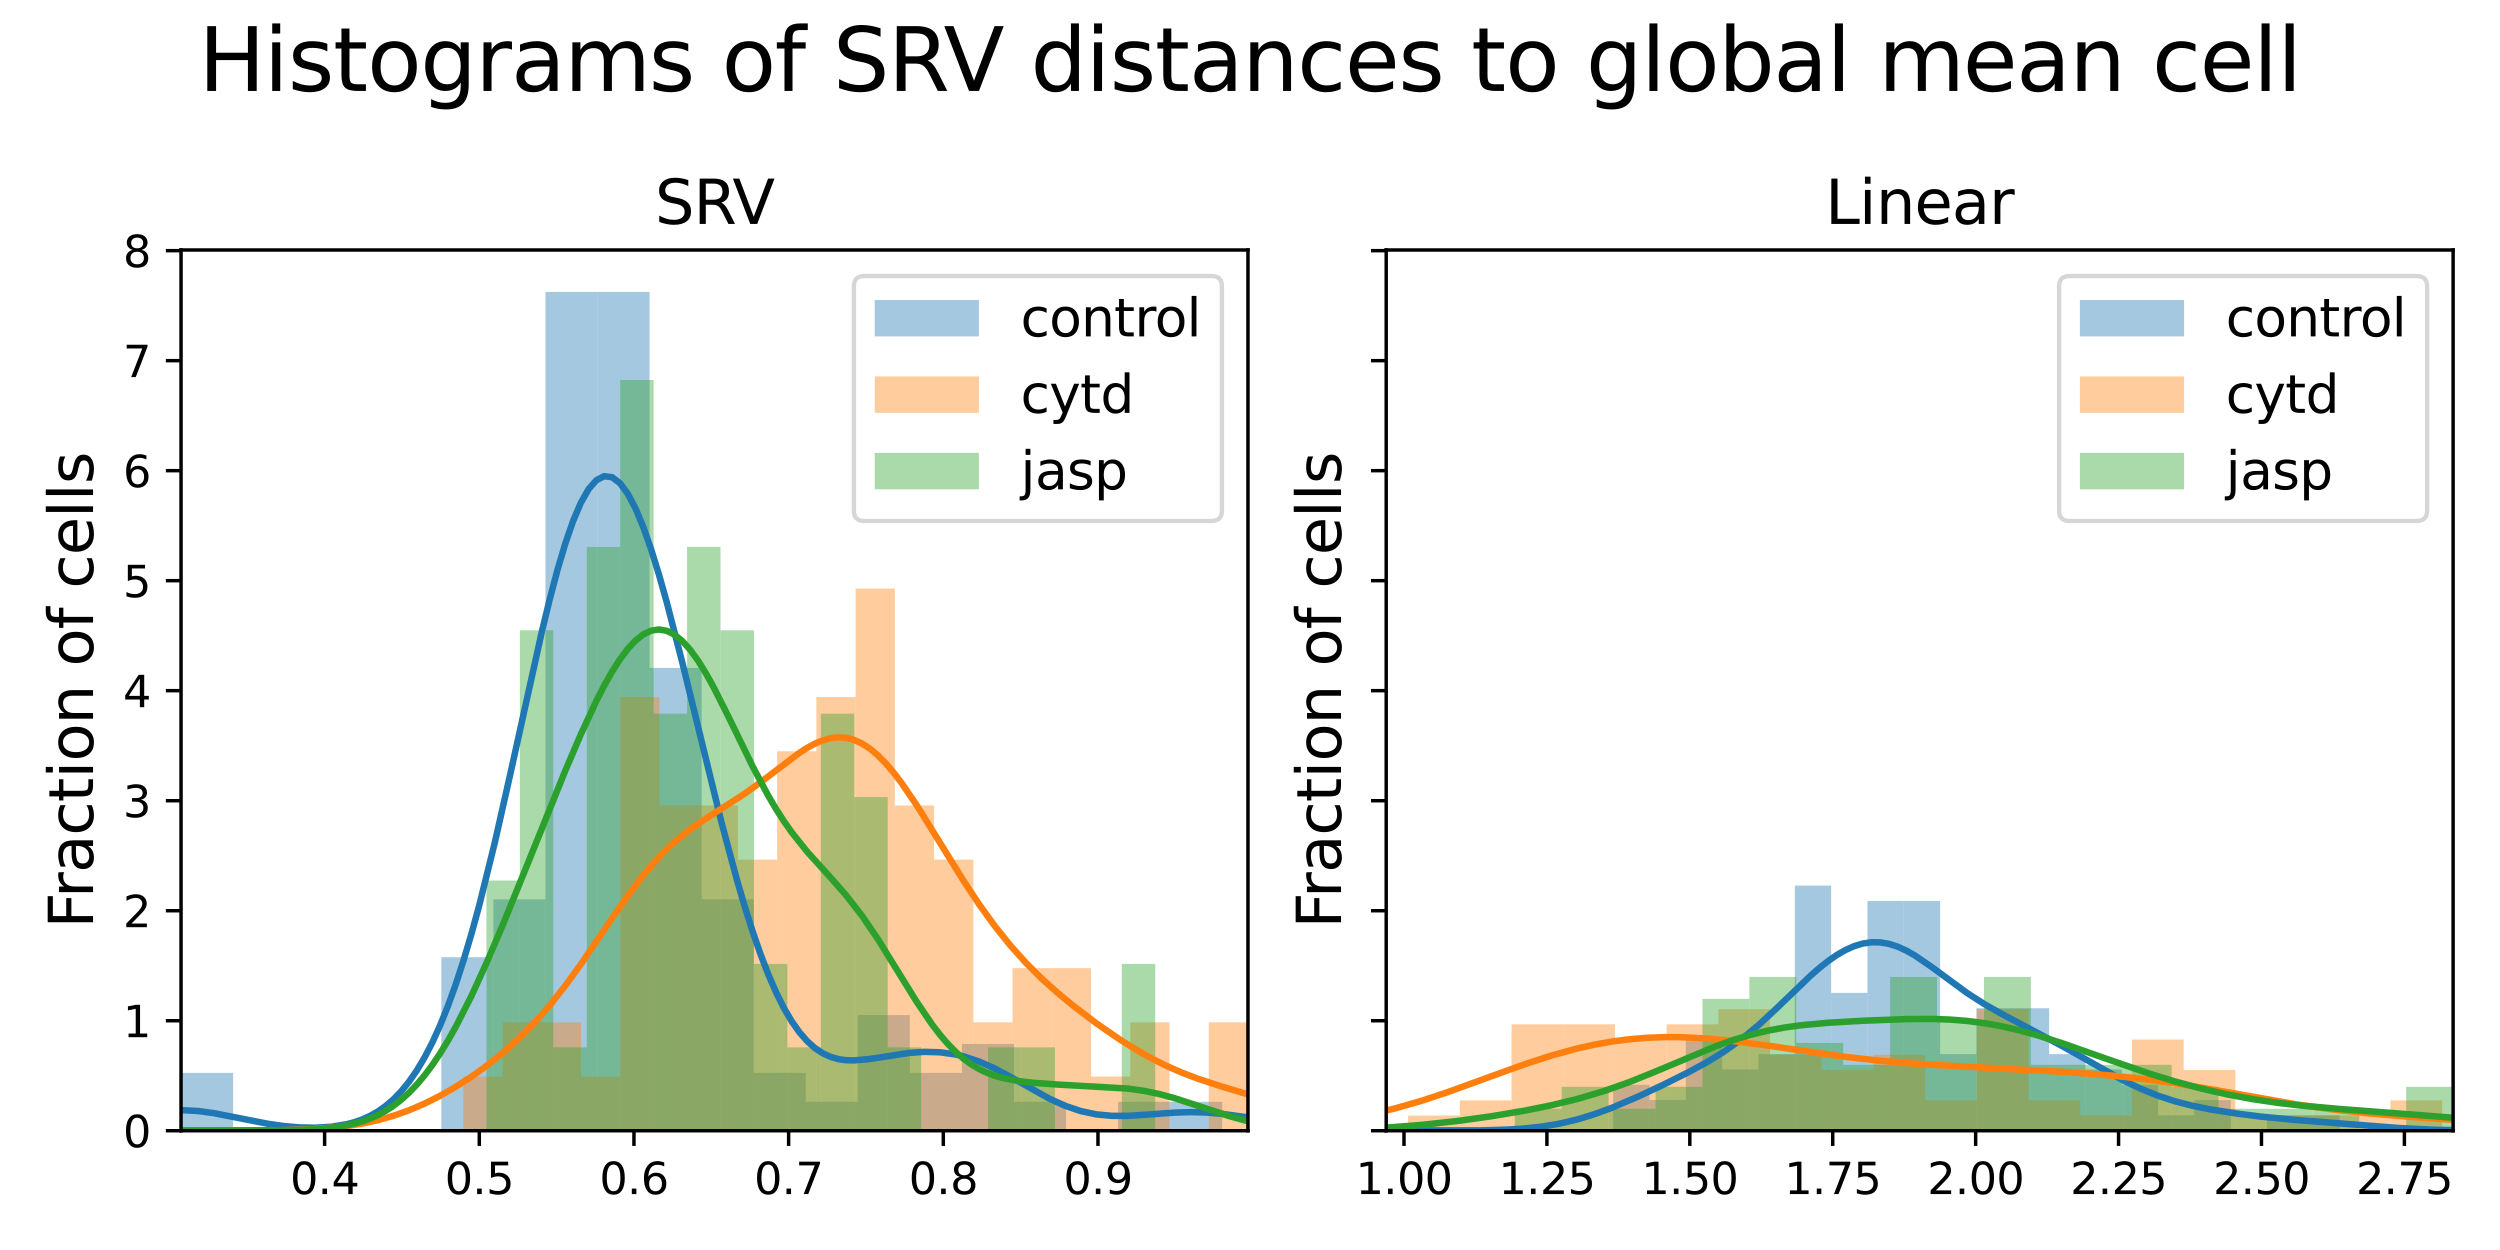 <?xml version="1.0" encoding="utf-8" standalone="no"?>
<!DOCTYPE svg PUBLIC "-//W3C//DTD SVG 1.1//EN"
  "http://www.w3.org/Graphics/SVG/1.1/DTD/svg11.dtd">
<svg xmlns:xlink="http://www.w3.org/1999/xlink" width="576pt" height="288pt" viewBox="0 0 576 288" xmlns="http://www.w3.org/2000/svg" version="1.1">
 <defs>
  <style type="text/css">*{stroke-linejoin: round; stroke-linecap: butt}</style>
 </defs>
 <g id="figure_1">
  <g id="patch_1">
   <path d="M 0 288 
L 576 288 
L 576 0 
L 0 0 
z
" style="fill: #ffffff"/>
  </g>
  <g id="axes_1">
   <g id="patch_2">
    <path d="M 41.712 260.522 
L 287.531 260.522 
L 287.531 57.594 
L 41.712 57.594 
z
" style="fill: #ffffff"/>
   </g>
   <g id="patch_3">
    <path d="M 41.712 260.522 
L 53.706 260.522 
L 53.706 247.193 
L 41.712 247.193 
z
" clip-path="url(#pbf0231b997)" style="fill: #1f77b4; opacity: 0.4"/>
   </g>
   <g id="patch_4">
    <path d="M 53.706 260.522 
L 65.7 260.522 
L 65.7 260.522 
L 53.706 260.522 
z
" clip-path="url(#pbf0231b997)" style="fill: #1f77b4; opacity: 0.4"/>
   </g>
   <g id="patch_5">
    <path d="M 65.7 260.522 
L 77.695 260.522 
L 77.695 260.522 
L 65.7 260.522 
z
" clip-path="url(#pbf0231b997)" style="fill: #1f77b4; opacity: 0.4"/>
   </g>
   <g id="patch_6">
    <path d="M 77.695 260.522 
L 89.689 260.522 
L 89.689 260.522 
L 77.695 260.522 
z
" clip-path="url(#pbf0231b997)" style="fill: #1f77b4; opacity: 0.4"/>
   </g>
   <g id="patch_7">
    <path d="M 89.689 260.522 
L 101.683 260.522 
L 101.683 260.522 
L 89.689 260.522 
z
" clip-path="url(#pbf0231b997)" style="fill: #1f77b4; opacity: 0.4"/>
   </g>
   <g id="patch_8">
    <path d="M 101.683 260.522 
L 113.677 260.522 
L 113.677 220.536 
L 101.683 220.536 
z
" clip-path="url(#pbf0231b997)" style="fill: #1f77b4; opacity: 0.4"/>
   </g>
   <g id="patch_9">
    <path d="M 113.677 260.522 
L 125.672 260.522 
L 125.672 207.208 
L 113.677 207.208 
z
" clip-path="url(#pbf0231b997)" style="fill: #1f77b4; opacity: 0.4"/>
   </g>
   <g id="patch_10">
    <path d="M 125.672 260.522 
L 137.666 260.522 
L 137.666 67.257 
L 125.672 67.257 
z
" clip-path="url(#pbf0231b997)" style="fill: #1f77b4; opacity: 0.4"/>
   </g>
   <g id="patch_11">
    <path d="M 137.666 260.522 
L 149.66 260.522 
L 149.66 67.257 
L 137.666 67.257 
z
" clip-path="url(#pbf0231b997)" style="fill: #1f77b4; opacity: 0.4"/>
   </g>
   <g id="patch_12">
    <path d="M 149.66 260.522 
L 161.654 260.522 
L 161.654 153.893 
L 149.66 153.893 
z
" clip-path="url(#pbf0231b997)" style="fill: #1f77b4; opacity: 0.4"/>
   </g>
   <g id="patch_13">
    <path d="M 161.654 260.522 
L 173.649 260.522 
L 173.649 207.208 
L 161.654 207.208 
z
" clip-path="url(#pbf0231b997)" style="fill: #1f77b4; opacity: 0.4"/>
   </g>
   <g id="patch_14">
    <path d="M 173.649 260.522 
L 185.643 260.522 
L 185.643 247.193 
L 173.649 247.193 
z
" clip-path="url(#pbf0231b997)" style="fill: #1f77b4; opacity: 0.4"/>
   </g>
   <g id="patch_15">
    <path d="M 185.643 260.522 
L 197.637 260.522 
L 197.637 253.858 
L 185.643 253.858 
z
" clip-path="url(#pbf0231b997)" style="fill: #1f77b4; opacity: 0.4"/>
   </g>
   <g id="patch_16">
    <path d="M 197.637 260.522 
L 209.631 260.522 
L 209.631 233.865 
L 197.637 233.865 
z
" clip-path="url(#pbf0231b997)" style="fill: #1f77b4; opacity: 0.4"/>
   </g>
   <g id="patch_17">
    <path d="M 209.631 260.522 
L 221.626 260.522 
L 221.626 247.193 
L 209.631 247.193 
z
" clip-path="url(#pbf0231b997)" style="fill: #1f77b4; opacity: 0.4"/>
   </g>
   <g id="patch_18">
    <path d="M 221.626 260.522 
L 233.62 260.522 
L 233.62 240.529 
L 221.626 240.529 
z
" clip-path="url(#pbf0231b997)" style="fill: #1f77b4; opacity: 0.4"/>
   </g>
   <g id="patch_19">
    <path d="M 233.62 260.522 
L 245.614 260.522 
L 245.614 253.858 
L 233.62 253.858 
z
" clip-path="url(#pbf0231b997)" style="fill: #1f77b4; opacity: 0.4"/>
   </g>
   <g id="patch_20">
    <path d="M 245.614 260.522 
L 257.608 260.522 
L 257.608 260.522 
L 245.614 260.522 
z
" clip-path="url(#pbf0231b997)" style="fill: #1f77b4; opacity: 0.4"/>
   </g>
   <g id="patch_21">
    <path d="M 257.608 260.522 
L 269.603 260.522 
L 269.603 253.858 
L 257.608 253.858 
z
" clip-path="url(#pbf0231b997)" style="fill: #1f77b4; opacity: 0.4"/>
   </g>
   <g id="patch_22">
    <path d="M 269.603 260.522 
L 281.597 260.522 
L 281.597 253.858 
L 269.603 253.858 
z
" clip-path="url(#pbf0231b997)" style="fill: #1f77b4; opacity: 0.4"/>
   </g>
   <g id="patch_23">
    <path d="M 106.738 260.522 
L 115.778 260.522 
L 115.778 248.032 
L 106.738 248.032 
z
" clip-path="url(#pbf0231b997)" style="fill: #ff7f0e; opacity: 0.4"/>
   </g>
   <g id="patch_24">
    <path d="M 115.778 260.522 
L 124.818 260.522 
L 124.818 235.542 
L 115.778 235.542 
z
" clip-path="url(#pbf0231b997)" style="fill: #ff7f0e; opacity: 0.4"/>
   </g>
   <g id="patch_25">
    <path d="M 124.818 260.522 
L 133.857 260.522 
L 133.857 235.542 
L 124.818 235.542 
z
" clip-path="url(#pbf0231b997)" style="fill: #ff7f0e; opacity: 0.4"/>
   </g>
   <g id="patch_26">
    <path d="M 133.857 260.522 
L 142.897 260.522 
L 142.897 248.032 
L 133.857 248.032 
z
" clip-path="url(#pbf0231b997)" style="fill: #ff7f0e; opacity: 0.4"/>
   </g>
   <g id="patch_27">
    <path d="M 142.897 260.522 
L 151.937 260.522 
L 151.937 160.601 
L 142.897 160.601 
z
" clip-path="url(#pbf0231b997)" style="fill: #ff7f0e; opacity: 0.4"/>
   </g>
   <g id="patch_28">
    <path d="M 151.937 260.522 
L 160.976 260.522 
L 160.976 185.582 
L 151.937 185.582 
z
" clip-path="url(#pbf0231b997)" style="fill: #ff7f0e; opacity: 0.4"/>
   </g>
   <g id="patch_29">
    <path d="M 160.976 260.522 
L 170.016 260.522 
L 170.016 185.582 
L 160.976 185.582 
z
" clip-path="url(#pbf0231b997)" style="fill: #ff7f0e; opacity: 0.4"/>
   </g>
   <g id="patch_30">
    <path d="M 170.016 260.522 
L 179.056 260.522 
L 179.056 198.072 
L 170.016 198.072 
z
" clip-path="url(#pbf0231b997)" style="fill: #ff7f0e; opacity: 0.4"/>
   </g>
   <g id="patch_31">
    <path d="M 179.056 260.522 
L 188.095 260.522 
L 188.095 173.091 
L 179.056 173.091 
z
" clip-path="url(#pbf0231b997)" style="fill: #ff7f0e; opacity: 0.4"/>
   </g>
   <g id="patch_32">
    <path d="M 188.095 260.522 
L 197.135 260.522 
L 197.135 160.601 
L 188.095 160.601 
z
" clip-path="url(#pbf0231b997)" style="fill: #ff7f0e; opacity: 0.4"/>
   </g>
   <g id="patch_33">
    <path d="M 197.135 260.522 
L 206.174 260.522 
L 206.174 135.621 
L 197.135 135.621 
z
" clip-path="url(#pbf0231b997)" style="fill: #ff7f0e; opacity: 0.4"/>
   </g>
   <g id="patch_34">
    <path d="M 206.174 260.522 
L 215.214 260.522 
L 215.214 185.582 
L 206.174 185.582 
z
" clip-path="url(#pbf0231b997)" style="fill: #ff7f0e; opacity: 0.4"/>
   </g>
   <g id="patch_35">
    <path d="M 215.214 260.522 
L 224.254 260.522 
L 224.254 198.072 
L 215.214 198.072 
z
" clip-path="url(#pbf0231b997)" style="fill: #ff7f0e; opacity: 0.4"/>
   </g>
   <g id="patch_36">
    <path d="M 224.254 260.522 
L 233.293 260.522 
L 233.293 235.542 
L 224.254 235.542 
z
" clip-path="url(#pbf0231b997)" style="fill: #ff7f0e; opacity: 0.4"/>
   </g>
   <g id="patch_37">
    <path d="M 233.293 260.522 
L 242.333 260.522 
L 242.333 223.052 
L 233.293 223.052 
z
" clip-path="url(#pbf0231b997)" style="fill: #ff7f0e; opacity: 0.4"/>
   </g>
   <g id="patch_38">
    <path d="M 242.333 260.522 
L 251.373 260.522 
L 251.373 223.052 
L 242.333 223.052 
z
" clip-path="url(#pbf0231b997)" style="fill: #ff7f0e; opacity: 0.4"/>
   </g>
   <g id="patch_39">
    <path d="M 251.373 260.522 
L 260.412 260.522 
L 260.412 248.032 
L 251.373 248.032 
z
" clip-path="url(#pbf0231b997)" style="fill: #ff7f0e; opacity: 0.4"/>
   </g>
   <g id="patch_40">
    <path d="M 260.412 260.522 
L 269.452 260.522 
L 269.452 235.542 
L 260.412 235.542 
z
" clip-path="url(#pbf0231b997)" style="fill: #ff7f0e; opacity: 0.4"/>
   </g>
   <g id="patch_41">
    <path d="M 269.452 260.522 
L 278.492 260.522 
L 278.492 260.522 
L 269.452 260.522 
z
" clip-path="url(#pbf0231b997)" style="fill: #ff7f0e; opacity: 0.4"/>
   </g>
   <g id="patch_42">
    <path d="M 278.492 260.522 
L 287.531 260.522 
L 287.531 235.542 
L 278.492 235.542 
z
" clip-path="url(#pbf0231b997)" style="fill: #ff7f0e; opacity: 0.4"/>
   </g>
   <g id="patch_43">
    <path d="M 112.071 260.522 
L 119.776 260.522 
L 119.776 202.867 
L 112.071 202.867 
z
" clip-path="url(#pbf0231b997)" style="fill: #2ca02c; opacity: 0.4"/>
   </g>
   <g id="patch_44">
    <path d="M 119.776 260.522 
L 127.481 260.522 
L 127.481 145.213 
L 119.776 145.213 
z
" clip-path="url(#pbf0231b997)" style="fill: #2ca02c; opacity: 0.4"/>
   </g>
   <g id="patch_45">
    <path d="M 127.481 260.522 
L 135.185 260.522 
L 135.185 241.304 
L 127.481 241.304 
z
" clip-path="url(#pbf0231b997)" style="fill: #2ca02c; opacity: 0.4"/>
   </g>
   <g id="patch_46">
    <path d="M 135.185 260.522 
L 142.89 260.522 
L 142.89 125.994 
L 135.185 125.994 
z
" clip-path="url(#pbf0231b997)" style="fill: #2ca02c; opacity: 0.4"/>
   </g>
   <g id="patch_47">
    <path d="M 142.89 260.522 
L 150.595 260.522 
L 150.595 87.558 
L 142.89 87.558 
z
" clip-path="url(#pbf0231b997)" style="fill: #2ca02c; opacity: 0.4"/>
   </g>
   <g id="patch_48">
    <path d="M 150.595 260.522 
L 158.3 260.522 
L 158.3 164.431 
L 150.595 164.431 
z
" clip-path="url(#pbf0231b997)" style="fill: #2ca02c; opacity: 0.4"/>
   </g>
   <g id="patch_49">
    <path d="M 158.3 260.522 
L 166.005 260.522 
L 166.005 125.994 
L 158.3 125.994 
z
" clip-path="url(#pbf0231b997)" style="fill: #2ca02c; opacity: 0.4"/>
   </g>
   <g id="patch_50">
    <path d="M 166.005 260.522 
L 173.71 260.522 
L 173.71 145.213 
L 166.005 145.213 
z
" clip-path="url(#pbf0231b997)" style="fill: #2ca02c; opacity: 0.4"/>
   </g>
   <g id="patch_51">
    <path d="M 173.71 260.522 
L 181.414 260.522 
L 181.414 222.085 
L 173.71 222.085 
z
" clip-path="url(#pbf0231b997)" style="fill: #2ca02c; opacity: 0.4"/>
   </g>
   <g id="patch_52">
    <path d="M 181.414 260.522 
L 189.119 260.522 
L 189.119 241.304 
L 181.414 241.304 
z
" clip-path="url(#pbf0231b997)" style="fill: #2ca02c; opacity: 0.4"/>
   </g>
   <g id="patch_53">
    <path d="M 189.119 260.522 
L 196.824 260.522 
L 196.824 164.431 
L 189.119 164.431 
z
" clip-path="url(#pbf0231b997)" style="fill: #2ca02c; opacity: 0.4"/>
   </g>
   <g id="patch_54">
    <path d="M 196.824 260.522 
L 204.529 260.522 
L 204.529 183.649 
L 196.824 183.649 
z
" clip-path="url(#pbf0231b997)" style="fill: #2ca02c; opacity: 0.4"/>
   </g>
   <g id="patch_55">
    <path d="M 204.529 260.522 
L 212.234 260.522 
L 212.234 241.304 
L 204.529 241.304 
z
" clip-path="url(#pbf0231b997)" style="fill: #2ca02c; opacity: 0.4"/>
   </g>
   <g id="patch_56">
    <path d="M 212.234 260.522 
L 219.938 260.522 
L 219.938 260.522 
L 212.234 260.522 
z
" clip-path="url(#pbf0231b997)" style="fill: #2ca02c; opacity: 0.4"/>
   </g>
   <g id="patch_57">
    <path d="M 219.938 260.522 
L 227.643 260.522 
L 227.643 260.522 
L 219.938 260.522 
z
" clip-path="url(#pbf0231b997)" style="fill: #2ca02c; opacity: 0.4"/>
   </g>
   <g id="patch_58">
    <path d="M 227.643 260.522 
L 235.348 260.522 
L 235.348 241.304 
L 227.643 241.304 
z
" clip-path="url(#pbf0231b997)" style="fill: #2ca02c; opacity: 0.4"/>
   </g>
   <g id="patch_59">
    <path d="M 235.348 260.522 
L 243.053 260.522 
L 243.053 241.304 
L 235.348 241.304 
z
" clip-path="url(#pbf0231b997)" style="fill: #2ca02c; opacity: 0.4"/>
   </g>
   <g id="patch_60">
    <path d="M 243.053 260.522 
L 250.758 260.522 
L 250.758 260.522 
L 243.053 260.522 
z
" clip-path="url(#pbf0231b997)" style="fill: #2ca02c; opacity: 0.4"/>
   </g>
   <g id="patch_61">
    <path d="M 250.758 260.522 
L 258.463 260.522 
L 258.463 260.522 
L 250.758 260.522 
z
" clip-path="url(#pbf0231b997)" style="fill: #2ca02c; opacity: 0.4"/>
   </g>
   <g id="patch_62">
    <path d="M 258.463 260.522 
L 266.167 260.522 
L 266.167 222.085 
L 258.463 222.085 
z
" clip-path="url(#pbf0231b997)" style="fill: #2ca02c; opacity: 0.4"/>
   </g>
   <g id="matplotlib.axis_1">
    <g id="xtick_1">
     <g id="line2d_1">
      <defs>
       <path id="m68f9ff147c" d="M 0 0 
L 0 3.5 
" style="stroke: #000000; stroke-width: 0.8"/>
      </defs>
      <g>
       <use xlink:href="#m68f9ff147c" x="74.791" y="260.522" style="stroke: #000000; stroke-width: 0.8"/>
      </g>
     </g>
     <g id="text_1">
      <!-- 0.4 -->
      <g transform="translate(66.84 275.12) scale(0.1 -0.1)">
       <defs>
        <path id="DejaVuSans-30" d="M 2034 4250 
Q 1547 4250 1301 3770 
Q 1056 3291 1056 2328 
Q 1056 1369 1301 889 
Q 1547 409 2034 409 
Q 2525 409 2770 889 
Q 3016 1369 3016 2328 
Q 3016 3291 2770 3770 
Q 2525 4250 2034 4250 
z
M 2034 4750 
Q 2819 4750 3233 4129 
Q 3647 3509 3647 2328 
Q 3647 1150 3233 529 
Q 2819 -91 2034 -91 
Q 1250 -91 836 529 
Q 422 1150 422 2328 
Q 422 3509 836 4129 
Q 1250 4750 2034 4750 
z
" transform="scale(0.016)"/>
        <path id="DejaVuSans-2e" d="M 684 794 
L 1344 794 
L 1344 0 
L 684 0 
L 684 794 
z
" transform="scale(0.016)"/>
        <path id="DejaVuSans-34" d="M 2419 4116 
L 825 1625 
L 2419 1625 
L 2419 4116 
z
M 2253 4666 
L 3047 4666 
L 3047 1625 
L 3713 1625 
L 3713 1100 
L 3047 1100 
L 3047 0 
L 2419 0 
L 2419 1100 
L 313 1100 
L 313 1709 
L 2253 4666 
z
" transform="scale(0.016)"/>
       </defs>
       <use xlink:href="#DejaVuSans-30"/>
       <use xlink:href="#DejaVuSans-2e" x="63.623"/>
       <use xlink:href="#DejaVuSans-34" x="95.41"/>
      </g>
     </g>
    </g>
    <g id="xtick_2">
     <g id="line2d_2">
      <g>
       <use xlink:href="#m68f9ff147c" x="110.427" y="260.522" style="stroke: #000000; stroke-width: 0.8"/>
      </g>
     </g>
     <g id="text_2">
      <!-- 0.5 -->
      <g transform="translate(102.476 275.12) scale(0.1 -0.1)">
       <defs>
        <path id="DejaVuSans-35" d="M 691 4666 
L 3169 4666 
L 3169 4134 
L 1269 4134 
L 1269 2991 
Q 1406 3038 1543 3061 
Q 1681 3084 1819 3084 
Q 2600 3084 3056 2656 
Q 3513 2228 3513 1497 
Q 3513 744 3044 326 
Q 2575 -91 1722 -91 
Q 1428 -91 1123 -41 
Q 819 9 494 109 
L 494 744 
Q 775 591 1075 516 
Q 1375 441 1709 441 
Q 2250 441 2565 725 
Q 2881 1009 2881 1497 
Q 2881 1984 2565 2268 
Q 2250 2553 1709 2553 
Q 1456 2553 1204 2497 
Q 953 2441 691 2322 
L 691 4666 
z
" transform="scale(0.016)"/>
       </defs>
       <use xlink:href="#DejaVuSans-30"/>
       <use xlink:href="#DejaVuSans-2e" x="63.623"/>
       <use xlink:href="#DejaVuSans-35" x="95.41"/>
      </g>
     </g>
    </g>
    <g id="xtick_3">
     <g id="line2d_3">
      <g>
       <use xlink:href="#m68f9ff147c" x="146.063" y="260.522" style="stroke: #000000; stroke-width: 0.8"/>
      </g>
     </g>
     <g id="text_3">
      <!-- 0.6 -->
      <g transform="translate(138.112 275.12) scale(0.1 -0.1)">
       <defs>
        <path id="DejaVuSans-36" d="M 2113 2584 
Q 1688 2584 1439 2293 
Q 1191 2003 1191 1497 
Q 1191 994 1439 701 
Q 1688 409 2113 409 
Q 2538 409 2786 701 
Q 3034 994 3034 1497 
Q 3034 2003 2786 2293 
Q 2538 2584 2113 2584 
z
M 3366 4563 
L 3366 3988 
Q 3128 4100 2886 4159 
Q 2644 4219 2406 4219 
Q 1781 4219 1451 3797 
Q 1122 3375 1075 2522 
Q 1259 2794 1537 2939 
Q 1816 3084 2150 3084 
Q 2853 3084 3261 2657 
Q 3669 2231 3669 1497 
Q 3669 778 3244 343 
Q 2819 -91 2113 -91 
Q 1303 -91 875 529 
Q 447 1150 447 2328 
Q 447 3434 972 4092 
Q 1497 4750 2381 4750 
Q 2619 4750 2861 4703 
Q 3103 4656 3366 4563 
z
" transform="scale(0.016)"/>
       </defs>
       <use xlink:href="#DejaVuSans-30"/>
       <use xlink:href="#DejaVuSans-2e" x="63.623"/>
       <use xlink:href="#DejaVuSans-36" x="95.41"/>
      </g>
     </g>
    </g>
    <g id="xtick_4">
     <g id="line2d_4">
      <g>
       <use xlink:href="#m68f9ff147c" x="181.699" y="260.522" style="stroke: #000000; stroke-width: 0.8"/>
      </g>
     </g>
     <g id="text_4">
      <!-- 0.7 -->
      <g transform="translate(173.748 275.12) scale(0.1 -0.1)">
       <defs>
        <path id="DejaVuSans-37" d="M 525 4666 
L 3525 4666 
L 3525 4397 
L 1831 0 
L 1172 0 
L 2766 4134 
L 525 4134 
L 525 4666 
z
" transform="scale(0.016)"/>
       </defs>
       <use xlink:href="#DejaVuSans-30"/>
       <use xlink:href="#DejaVuSans-2e" x="63.623"/>
       <use xlink:href="#DejaVuSans-37" x="95.41"/>
      </g>
     </g>
    </g>
    <g id="xtick_5">
     <g id="line2d_5">
      <g>
       <use xlink:href="#m68f9ff147c" x="217.335" y="260.522" style="stroke: #000000; stroke-width: 0.8"/>
      </g>
     </g>
     <g id="text_5">
      <!-- 0.8 -->
      <g transform="translate(209.383 275.12) scale(0.1 -0.1)">
       <defs>
        <path id="DejaVuSans-38" d="M 2034 2216 
Q 1584 2216 1326 1975 
Q 1069 1734 1069 1313 
Q 1069 891 1326 650 
Q 1584 409 2034 409 
Q 2484 409 2743 651 
Q 3003 894 3003 1313 
Q 3003 1734 2745 1975 
Q 2488 2216 2034 2216 
z
M 1403 2484 
Q 997 2584 770 2862 
Q 544 3141 544 3541 
Q 544 4100 942 4425 
Q 1341 4750 2034 4750 
Q 2731 4750 3128 4425 
Q 3525 4100 3525 3541 
Q 3525 3141 3298 2862 
Q 3072 2584 2669 2484 
Q 3125 2378 3379 2068 
Q 3634 1759 3634 1313 
Q 3634 634 3220 271 
Q 2806 -91 2034 -91 
Q 1263 -91 848 271 
Q 434 634 434 1313 
Q 434 1759 690 2068 
Q 947 2378 1403 2484 
z
M 1172 3481 
Q 1172 3119 1398 2916 
Q 1625 2713 2034 2713 
Q 2441 2713 2670 2916 
Q 2900 3119 2900 3481 
Q 2900 3844 2670 4047 
Q 2441 4250 2034 4250 
Q 1625 4250 1398 4047 
Q 1172 3844 1172 3481 
z
" transform="scale(0.016)"/>
       </defs>
       <use xlink:href="#DejaVuSans-30"/>
       <use xlink:href="#DejaVuSans-2e" x="63.623"/>
       <use xlink:href="#DejaVuSans-38" x="95.41"/>
      </g>
     </g>
    </g>
    <g id="xtick_6">
     <g id="line2d_6">
      <g>
       <use xlink:href="#m68f9ff147c" x="252.971" y="260.522" style="stroke: #000000; stroke-width: 0.8"/>
      </g>
     </g>
     <g id="text_6">
      <!-- 0.9 -->
      <g transform="translate(245.019 275.12) scale(0.1 -0.1)">
       <defs>
        <path id="DejaVuSans-39" d="M 703 97 
L 703 672 
Q 941 559 1184 500 
Q 1428 441 1663 441 
Q 2288 441 2617 861 
Q 2947 1281 2994 2138 
Q 2813 1869 2534 1725 
Q 2256 1581 1919 1581 
Q 1219 1581 811 2004 
Q 403 2428 403 3163 
Q 403 3881 828 4315 
Q 1253 4750 1959 4750 
Q 2769 4750 3195 4129 
Q 3622 3509 3622 2328 
Q 3622 1225 3098 567 
Q 2575 -91 1691 -91 
Q 1453 -91 1209 -44 
Q 966 3 703 97 
z
M 1959 2075 
Q 2384 2075 2632 2365 
Q 2881 2656 2881 3163 
Q 2881 3666 2632 3958 
Q 2384 4250 1959 4250 
Q 1534 4250 1286 3958 
Q 1038 3666 1038 3163 
Q 1038 2656 1286 2365 
Q 1534 2075 1959 2075 
z
" transform="scale(0.016)"/>
       </defs>
       <use xlink:href="#DejaVuSans-30"/>
       <use xlink:href="#DejaVuSans-2e" x="63.623"/>
       <use xlink:href="#DejaVuSans-39" x="95.41"/>
      </g>
     </g>
    </g>
   </g>
   <g id="matplotlib.axis_2">
    <g id="ytick_1">
     <g id="line2d_7">
      <defs>
       <path id="mb4405261ab" d="M 0 0 
L -3.5 0 
" style="stroke: #000000; stroke-width: 0.8"/>
      </defs>
      <g>
       <use xlink:href="#mb4405261ab" x="41.712" y="260.522" style="stroke: #000000; stroke-width: 0.8"/>
      </g>
     </g>
     <g id="text_7">
      <!-- 0 -->
      <g transform="translate(28.349 264.321) scale(0.1 -0.1)">
       <use xlink:href="#DejaVuSans-30"/>
      </g>
     </g>
    </g>
    <g id="ytick_2">
     <g id="line2d_8">
      <g>
       <use xlink:href="#mb4405261ab" x="41.712" y="235.175" style="stroke: #000000; stroke-width: 0.8"/>
      </g>
     </g>
     <g id="text_8">
      <!-- 1 -->
      <g transform="translate(28.349 238.975) scale(0.1 -0.1)">
       <defs>
        <path id="DejaVuSans-31" d="M 794 531 
L 1825 531 
L 1825 4091 
L 703 3866 
L 703 4441 
L 1819 4666 
L 2450 4666 
L 2450 531 
L 3481 531 
L 3481 0 
L 794 0 
L 794 531 
z
" transform="scale(0.016)"/>
       </defs>
       <use xlink:href="#DejaVuSans-31"/>
      </g>
     </g>
    </g>
    <g id="ytick_3">
     <g id="line2d_9">
      <g>
       <use xlink:href="#mb4405261ab" x="41.712" y="209.829" style="stroke: #000000; stroke-width: 0.8"/>
      </g>
     </g>
     <g id="text_9">
      <!-- 2 -->
      <g transform="translate(28.349 213.628) scale(0.1 -0.1)">
       <defs>
        <path id="DejaVuSans-32" d="M 1228 531 
L 3431 531 
L 3431 0 
L 469 0 
L 469 531 
Q 828 903 1448 1529 
Q 2069 2156 2228 2338 
Q 2531 2678 2651 2914 
Q 2772 3150 2772 3378 
Q 2772 3750 2511 3984 
Q 2250 4219 1831 4219 
Q 1534 4219 1204 4116 
Q 875 4013 500 3803 
L 500 4441 
Q 881 4594 1212 4672 
Q 1544 4750 1819 4750 
Q 2544 4750 2975 4387 
Q 3406 4025 3406 3419 
Q 3406 3131 3298 2873 
Q 3191 2616 2906 2266 
Q 2828 2175 2409 1742 
Q 1991 1309 1228 531 
z
" transform="scale(0.016)"/>
       </defs>
       <use xlink:href="#DejaVuSans-32"/>
      </g>
     </g>
    </g>
    <g id="ytick_4">
     <g id="line2d_10">
      <g>
       <use xlink:href="#mb4405261ab" x="41.712" y="184.482" style="stroke: #000000; stroke-width: 0.8"/>
      </g>
     </g>
     <g id="text_10">
      <!-- 3 -->
      <g transform="translate(28.349 188.282) scale(0.1 -0.1)">
       <defs>
        <path id="DejaVuSans-33" d="M 2597 2516 
Q 3050 2419 3304 2112 
Q 3559 1806 3559 1356 
Q 3559 666 3084 287 
Q 2609 -91 1734 -91 
Q 1441 -91 1130 -33 
Q 819 25 488 141 
L 488 750 
Q 750 597 1062 519 
Q 1375 441 1716 441 
Q 2309 441 2620 675 
Q 2931 909 2931 1356 
Q 2931 1769 2642 2001 
Q 2353 2234 1838 2234 
L 1294 2234 
L 1294 2753 
L 1863 2753 
Q 2328 2753 2575 2939 
Q 2822 3125 2822 3475 
Q 2822 3834 2567 4026 
Q 2313 4219 1838 4219 
Q 1578 4219 1281 4162 
Q 984 4106 628 3988 
L 628 4550 
Q 988 4650 1302 4700 
Q 1616 4750 1894 4750 
Q 2613 4750 3031 4423 
Q 3450 4097 3450 3541 
Q 3450 3153 3228 2886 
Q 3006 2619 2597 2516 
z
" transform="scale(0.016)"/>
       </defs>
       <use xlink:href="#DejaVuSans-33"/>
      </g>
     </g>
    </g>
    <g id="ytick_5">
     <g id="line2d_11">
      <g>
       <use xlink:href="#mb4405261ab" x="41.712" y="159.136" style="stroke: #000000; stroke-width: 0.8"/>
      </g>
     </g>
     <g id="text_11">
      <!-- 4 -->
      <g transform="translate(28.349 162.935) scale(0.1 -0.1)">
       <use xlink:href="#DejaVuSans-34"/>
      </g>
     </g>
    </g>
    <g id="ytick_6">
     <g id="line2d_12">
      <g>
       <use xlink:href="#mb4405261ab" x="41.712" y="133.789" style="stroke: #000000; stroke-width: 0.8"/>
      </g>
     </g>
     <g id="text_12">
      <!-- 5 -->
      <g transform="translate(28.349 137.589) scale(0.1 -0.1)">
       <use xlink:href="#DejaVuSans-35"/>
      </g>
     </g>
    </g>
    <g id="ytick_7">
     <g id="line2d_13">
      <g>
       <use xlink:href="#mb4405261ab" x="41.712" y="108.443" style="stroke: #000000; stroke-width: 0.8"/>
      </g>
     </g>
     <g id="text_13">
      <!-- 6 -->
      <g transform="translate(28.349 112.242) scale(0.1 -0.1)">
       <use xlink:href="#DejaVuSans-36"/>
      </g>
     </g>
    </g>
    <g id="ytick_8">
     <g id="line2d_14">
      <g>
       <use xlink:href="#mb4405261ab" x="41.712" y="83.096" style="stroke: #000000; stroke-width: 0.8"/>
      </g>
     </g>
     <g id="text_14">
      <!-- 7 -->
      <g transform="translate(28.349 86.896) scale(0.1 -0.1)">
       <use xlink:href="#DejaVuSans-37"/>
      </g>
     </g>
    </g>
    <g id="ytick_9">
     <g id="line2d_15">
      <g>
       <use xlink:href="#mb4405261ab" x="41.712" y="57.75" style="stroke: #000000; stroke-width: 0.8"/>
      </g>
     </g>
     <g id="text_15">
      <!-- 8 -->
      <g transform="translate(28.349 61.549) scale(0.1 -0.1)">
       <use xlink:href="#DejaVuSans-38"/>
      </g>
     </g>
    </g>
    <g id="text_16">
     <!-- Fraction of cells -->
     <g transform="translate(21.438 213.89) rotate(-90) scale(0.14 -0.14)">
      <defs>
       <path id="DejaVuSans-46" d="M 628 4666 
L 3309 4666 
L 3309 4134 
L 1259 4134 
L 1259 2759 
L 3109 2759 
L 3109 2228 
L 1259 2228 
L 1259 0 
L 628 0 
L 628 4666 
z
" transform="scale(0.016)"/>
       <path id="DejaVuSans-72" d="M 2631 2963 
Q 2534 3019 2420 3045 
Q 2306 3072 2169 3072 
Q 1681 3072 1420 2755 
Q 1159 2438 1159 1844 
L 1159 0 
L 581 0 
L 581 3500 
L 1159 3500 
L 1159 2956 
Q 1341 3275 1631 3429 
Q 1922 3584 2338 3584 
Q 2397 3584 2469 3576 
Q 2541 3569 2628 3553 
L 2631 2963 
z
" transform="scale(0.016)"/>
       <path id="DejaVuSans-61" d="M 2194 1759 
Q 1497 1759 1228 1600 
Q 959 1441 959 1056 
Q 959 750 1161 570 
Q 1363 391 1709 391 
Q 2188 391 2477 730 
Q 2766 1069 2766 1631 
L 2766 1759 
L 2194 1759 
z
M 3341 1997 
L 3341 0 
L 2766 0 
L 2766 531 
Q 2569 213 2275 61 
Q 1981 -91 1556 -91 
Q 1019 -91 701 211 
Q 384 513 384 1019 
Q 384 1609 779 1909 
Q 1175 2209 1959 2209 
L 2766 2209 
L 2766 2266 
Q 2766 2663 2505 2880 
Q 2244 3097 1772 3097 
Q 1472 3097 1187 3025 
Q 903 2953 641 2809 
L 641 3341 
Q 956 3463 1253 3523 
Q 1550 3584 1831 3584 
Q 2591 3584 2966 3190 
Q 3341 2797 3341 1997 
z
" transform="scale(0.016)"/>
       <path id="DejaVuSans-63" d="M 3122 3366 
L 3122 2828 
Q 2878 2963 2633 3030 
Q 2388 3097 2138 3097 
Q 1578 3097 1268 2742 
Q 959 2388 959 1747 
Q 959 1106 1268 751 
Q 1578 397 2138 397 
Q 2388 397 2633 464 
Q 2878 531 3122 666 
L 3122 134 
Q 2881 22 2623 -34 
Q 2366 -91 2075 -91 
Q 1284 -91 818 406 
Q 353 903 353 1747 
Q 353 2603 823 3093 
Q 1294 3584 2113 3584 
Q 2378 3584 2631 3529 
Q 2884 3475 3122 3366 
z
" transform="scale(0.016)"/>
       <path id="DejaVuSans-74" d="M 1172 4494 
L 1172 3500 
L 2356 3500 
L 2356 3053 
L 1172 3053 
L 1172 1153 
Q 1172 725 1289 603 
Q 1406 481 1766 481 
L 2356 481 
L 2356 0 
L 1766 0 
Q 1100 0 847 248 
Q 594 497 594 1153 
L 594 3053 
L 172 3053 
L 172 3500 
L 594 3500 
L 594 4494 
L 1172 4494 
z
" transform="scale(0.016)"/>
       <path id="DejaVuSans-69" d="M 603 3500 
L 1178 3500 
L 1178 0 
L 603 0 
L 603 3500 
z
M 603 4863 
L 1178 4863 
L 1178 4134 
L 603 4134 
L 603 4863 
z
" transform="scale(0.016)"/>
       <path id="DejaVuSans-6f" d="M 1959 3097 
Q 1497 3097 1228 2736 
Q 959 2375 959 1747 
Q 959 1119 1226 758 
Q 1494 397 1959 397 
Q 2419 397 2687 759 
Q 2956 1122 2956 1747 
Q 2956 2369 2687 2733 
Q 2419 3097 1959 3097 
z
M 1959 3584 
Q 2709 3584 3137 3096 
Q 3566 2609 3566 1747 
Q 3566 888 3137 398 
Q 2709 -91 1959 -91 
Q 1206 -91 779 398 
Q 353 888 353 1747 
Q 353 2609 779 3096 
Q 1206 3584 1959 3584 
z
" transform="scale(0.016)"/>
       <path id="DejaVuSans-6e" d="M 3513 2113 
L 3513 0 
L 2938 0 
L 2938 2094 
Q 2938 2591 2744 2837 
Q 2550 3084 2163 3084 
Q 1697 3084 1428 2787 
Q 1159 2491 1159 1978 
L 1159 0 
L 581 0 
L 581 3500 
L 1159 3500 
L 1159 2956 
Q 1366 3272 1645 3428 
Q 1925 3584 2291 3584 
Q 2894 3584 3203 3211 
Q 3513 2838 3513 2113 
z
" transform="scale(0.016)"/>
       <path id="DejaVuSans-20" transform="scale(0.016)"/>
       <path id="DejaVuSans-66" d="M 2375 4863 
L 2375 4384 
L 1825 4384 
Q 1516 4384 1395 4259 
Q 1275 4134 1275 3809 
L 1275 3500 
L 2222 3500 
L 2222 3053 
L 1275 3053 
L 1275 0 
L 697 0 
L 697 3053 
L 147 3053 
L 147 3500 
L 697 3500 
L 697 3744 
Q 697 4328 969 4595 
Q 1241 4863 1831 4863 
L 2375 4863 
z
" transform="scale(0.016)"/>
       <path id="DejaVuSans-65" d="M 3597 1894 
L 3597 1613 
L 953 1613 
Q 991 1019 1311 708 
Q 1631 397 2203 397 
Q 2534 397 2845 478 
Q 3156 559 3463 722 
L 3463 178 
Q 3153 47 2828 -22 
Q 2503 -91 2169 -91 
Q 1331 -91 842 396 
Q 353 884 353 1716 
Q 353 2575 817 3079 
Q 1281 3584 2069 3584 
Q 2775 3584 3186 3129 
Q 3597 2675 3597 1894 
z
M 3022 2063 
Q 3016 2534 2758 2815 
Q 2500 3097 2075 3097 
Q 1594 3097 1305 2825 
Q 1016 2553 972 2059 
L 3022 2063 
z
" transform="scale(0.016)"/>
       <path id="DejaVuSans-6c" d="M 603 4863 
L 1178 4863 
L 1178 0 
L 603 0 
L 603 4863 
z
" transform="scale(0.016)"/>
       <path id="DejaVuSans-73" d="M 2834 3397 
L 2834 2853 
Q 2591 2978 2328 3040 
Q 2066 3103 1784 3103 
Q 1356 3103 1142 2972 
Q 928 2841 928 2578 
Q 928 2378 1081 2264 
Q 1234 2150 1697 2047 
L 1894 2003 
Q 2506 1872 2764 1633 
Q 3022 1394 3022 966 
Q 3022 478 2636 193 
Q 2250 -91 1575 -91 
Q 1294 -91 989 -36 
Q 684 19 347 128 
L 347 722 
Q 666 556 975 473 
Q 1284 391 1588 391 
Q 1994 391 2212 530 
Q 2431 669 2431 922 
Q 2431 1156 2273 1281 
Q 2116 1406 1581 1522 
L 1381 1569 
Q 847 1681 609 1914 
Q 372 2147 372 2553 
Q 372 3047 722 3315 
Q 1072 3584 1716 3584 
Q 2034 3584 2315 3537 
Q 2597 3491 2834 3397 
z
" transform="scale(0.016)"/>
      </defs>
      <use xlink:href="#DejaVuSans-46"/>
      <use xlink:href="#DejaVuSans-72" x="50.27"/>
      <use xlink:href="#DejaVuSans-61" x="91.383"/>
      <use xlink:href="#DejaVuSans-63" x="152.662"/>
      <use xlink:href="#DejaVuSans-74" x="207.643"/>
      <use xlink:href="#DejaVuSans-69" x="246.852"/>
      <use xlink:href="#DejaVuSans-6f" x="274.635"/>
      <use xlink:href="#DejaVuSans-6e" x="335.816"/>
      <use xlink:href="#DejaVuSans-20" x="399.195"/>
      <use xlink:href="#DejaVuSans-6f" x="430.982"/>
      <use xlink:href="#DejaVuSans-66" x="492.164"/>
      <use xlink:href="#DejaVuSans-20" x="527.369"/>
      <use xlink:href="#DejaVuSans-63" x="559.156"/>
      <use xlink:href="#DejaVuSans-65" x="614.137"/>
      <use xlink:href="#DejaVuSans-6c" x="675.66"/>
      <use xlink:href="#DejaVuSans-6c" x="703.443"/>
      <use xlink:href="#DejaVuSans-73" x="731.227"/>
     </g>
    </g>
   </g>
   <g id="line2d_16">
    <path d="M -1 260.491 
L 7.839 260.322 
L 13.238 260.017 
L 18.638 259.435 
L 24.037 258.526 
L 34.836 256.371 
L 38.436 255.928 
L 42.035 255.789 
L 45.635 255.981 
L 49.234 256.465 
L 54.634 257.522 
L 61.833 258.936 
L 65.432 259.442 
L 69.032 259.75 
L 72.632 259.825 
L 76.231 259.616 
L 79.831 259.033 
L 81.631 258.558 
L 83.43 257.93 
L 85.23 257.121 
L 87.03 256.103 
L 88.83 254.84 
L 90.63 253.299 
L 92.429 251.443 
L 94.229 249.236 
L 96.029 246.64 
L 97.829 243.621 
L 99.629 240.147 
L 101.428 236.187 
L 103.228 231.719 
L 105.028 226.724 
L 106.828 221.195 
L 108.628 215.135 
L 110.427 208.561 
L 114.027 194.027 
L 117.626 178.097 
L 124.826 145.607 
L 126.625 138.194 
L 128.425 131.375 
L 130.225 125.296 
L 132.025 120.084 
L 133.825 115.85 
L 135.624 112.677 
L 137.424 110.622 
L 139.224 109.714 
L 141.024 109.952 
L 142.824 111.308 
L 144.623 113.73 
L 146.423 117.147 
L 148.223 121.466 
L 150.023 126.585 
L 151.823 132.39 
L 153.622 138.761 
L 157.222 152.721 
L 166.221 189.44 
L 169.82 202.841 
L 171.62 208.971 
L 173.42 214.651 
L 175.22 219.842 
L 177.02 224.517 
L 178.819 228.658 
L 180.619 232.259 
L 182.419 235.326 
L 184.219 237.874 
L 186.019 239.93 
L 187.818 241.528 
L 189.618 242.711 
L 191.418 243.528 
L 193.218 244.032 
L 195.018 244.278 
L 196.817 244.318 
L 200.417 243.989 
L 209.416 242.596 
L 213.016 242.347 
L 216.615 242.447 
L 220.215 242.962 
L 222.014 243.389 
L 225.614 244.584 
L 229.214 246.196 
L 232.813 248.117 
L 241.812 253.148 
L 245.412 254.776 
L 249.011 255.992 
L 252.611 256.756 
L 256.211 257.097 
L 259.81 257.1 
L 265.21 256.742 
L 270.609 256.344 
L 274.208 256.234 
L 277.808 256.319 
L 281.408 256.608 
L 286.807 257.347 
L 288.607 257.644 
L 288.607 257.644 
" clip-path="url(#pbf0231b997)" style="fill: none; stroke: #1f77b4; stroke-width: 1.5; stroke-linecap: square"/>
   </g>
   <g id="line2d_17">
    <path d="M -1 260.522 
L 63.633 260.429 
L 70.832 260.214 
L 76.231 259.85 
L 79.831 259.45 
L 83.43 258.879 
L 87.03 258.101 
L 90.63 257.084 
L 94.229 255.808 
L 97.829 254.264 
L 101.428 252.454 
L 105.028 250.386 
L 108.628 248.064 
L 112.227 245.479 
L 115.827 242.602 
L 119.426 239.383 
L 123.026 235.759 
L 126.625 231.679 
L 130.225 227.13 
L 133.825 222.162 
L 141.024 211.568 
L 144.623 206.396 
L 148.223 201.637 
L 151.823 197.47 
L 153.622 195.637 
L 155.422 193.968 
L 159.022 191.073 
L 162.621 188.614 
L 171.62 182.845 
L 175.22 180.242 
L 184.219 173.427 
L 186.019 172.279 
L 187.818 171.307 
L 189.618 170.557 
L 191.418 170.068 
L 193.218 169.877 
L 195.018 170.011 
L 196.817 170.486 
L 198.617 171.312 
L 200.417 172.484 
L 202.217 173.991 
L 204.017 175.809 
L 205.816 177.91 
L 207.616 180.258 
L 211.216 185.529 
L 216.615 194.231 
L 222.014 202.955 
L 225.614 208.396 
L 229.214 213.385 
L 232.813 217.874 
L 236.413 221.879 
L 240.012 225.462 
L 243.612 228.702 
L 247.212 231.679 
L 252.611 235.78 
L 258.01 239.504 
L 261.61 241.758 
L 265.21 243.798 
L 268.809 245.604 
L 272.409 247.177 
L 276.008 248.543 
L 281.408 250.317 
L 288.607 252.473 
L 288.607 252.473 
" clip-path="url(#pbf0231b997)" style="fill: none; stroke: #ff7f0e; stroke-width: 1.5; stroke-linecap: square"/>
   </g>
   <g id="line2d_18">
    <path d="M -1 260.522 
L 67.232 260.411 
L 72.632 260.187 
L 76.231 259.868 
L 79.831 259.308 
L 83.43 258.381 
L 85.23 257.732 
L 87.03 256.931 
L 88.83 255.955 
L 90.63 254.783 
L 92.429 253.393 
L 94.229 251.768 
L 96.029 249.892 
L 97.829 247.754 
L 99.629 245.346 
L 101.428 242.67 
L 103.228 239.728 
L 105.028 236.531 
L 108.628 229.442 
L 112.227 221.573 
L 115.827 213.134 
L 121.226 199.864 
L 130.225 177.606 
L 133.825 169.192 
L 137.424 161.449 
L 139.224 157.941 
L 141.024 154.746 
L 142.824 151.919 
L 144.623 149.513 
L 146.423 147.579 
L 148.223 146.165 
L 150.023 145.305 
L 151.823 145.026 
L 153.622 145.339 
L 155.422 146.241 
L 157.222 147.712 
L 159.022 149.715 
L 160.822 152.2 
L 162.621 155.101 
L 164.421 158.342 
L 168.021 165.498 
L 173.42 176.599 
L 177.02 183.369 
L 178.819 186.417 
L 180.619 189.219 
L 182.419 191.778 
L 186.019 196.286 
L 191.418 202.253 
L 195.018 206.369 
L 198.617 211.011 
L 202.217 216.291 
L 207.616 225.024 
L 211.216 230.834 
L 214.815 236.124 
L 216.615 238.461 
L 218.415 240.552 
L 220.215 242.381 
L 222.014 243.945 
L 223.814 245.254 
L 225.614 246.324 
L 227.414 247.18 
L 229.214 247.852 
L 231.013 248.371 
L 234.613 249.071 
L 238.213 249.49 
L 243.612 249.876 
L 259.81 250.805 
L 263.41 251.307 
L 267.009 252.045 
L 270.609 253.016 
L 276.008 254.774 
L 283.207 257.148 
L 286.807 258.137 
L 288.607 258.558 
L 288.607 258.558 
" clip-path="url(#pbf0231b997)" style="fill: none; stroke: #2ca02c; stroke-width: 1.5; stroke-linecap: square"/>
   </g>
   <g id="patch_63">
    <path d="M 41.712 260.522 
L 41.712 57.594 
" style="fill: none; stroke: #000000; stroke-width: 0.8; stroke-linejoin: miter; stroke-linecap: square"/>
   </g>
   <g id="patch_64">
    <path d="M 287.531 260.522 
L 287.531 57.594 
" style="fill: none; stroke: #000000; stroke-width: 0.8; stroke-linejoin: miter; stroke-linecap: square"/>
   </g>
   <g id="patch_65">
    <path d="M 41.712 260.522 
L 287.531 260.522 
" style="fill: none; stroke: #000000; stroke-width: 0.8; stroke-linejoin: miter; stroke-linecap: square"/>
   </g>
   <g id="patch_66">
    <path d="M 41.712 57.594 
L 287.531 57.594 
" style="fill: none; stroke: #000000; stroke-width: 0.8; stroke-linejoin: miter; stroke-linecap: square"/>
   </g>
   <g id="text_17">
    <!-- SRV -->
    <g transform="translate(150.91 51.594) scale(0.14 -0.14)">
     <defs>
      <path id="DejaVuSans-53" d="M 3425 4513 
L 3425 3897 
Q 3066 4069 2747 4153 
Q 2428 4238 2131 4238 
Q 1616 4238 1336 4038 
Q 1056 3838 1056 3469 
Q 1056 3159 1242 3001 
Q 1428 2844 1947 2747 
L 2328 2669 
Q 3034 2534 3370 2195 
Q 3706 1856 3706 1288 
Q 3706 609 3251 259 
Q 2797 -91 1919 -91 
Q 1588 -91 1214 -16 
Q 841 59 441 206 
L 441 856 
Q 825 641 1194 531 
Q 1563 422 1919 422 
Q 2459 422 2753 634 
Q 3047 847 3047 1241 
Q 3047 1584 2836 1778 
Q 2625 1972 2144 2069 
L 1759 2144 
Q 1053 2284 737 2584 
Q 422 2884 422 3419 
Q 422 4038 858 4394 
Q 1294 4750 2059 4750 
Q 2388 4750 2728 4690 
Q 3069 4631 3425 4513 
z
" transform="scale(0.016)"/>
      <path id="DejaVuSans-52" d="M 2841 2188 
Q 3044 2119 3236 1894 
Q 3428 1669 3622 1275 
L 4263 0 
L 3584 0 
L 2988 1197 
Q 2756 1666 2539 1819 
Q 2322 1972 1947 1972 
L 1259 1972 
L 1259 0 
L 628 0 
L 628 4666 
L 2053 4666 
Q 2853 4666 3247 4331 
Q 3641 3997 3641 3322 
Q 3641 2881 3436 2590 
Q 3231 2300 2841 2188 
z
M 1259 4147 
L 1259 2491 
L 2053 2491 
Q 2509 2491 2742 2702 
Q 2975 2913 2975 3322 
Q 2975 3731 2742 3939 
Q 2509 4147 2053 4147 
L 1259 4147 
z
" transform="scale(0.016)"/>
      <path id="DejaVuSans-56" d="M 1831 0 
L 50 4666 
L 709 4666 
L 2188 738 
L 3669 4666 
L 4325 4666 
L 2547 0 
L 1831 0 
z
" transform="scale(0.016)"/>
     </defs>
     <use xlink:href="#DejaVuSans-53"/>
     <use xlink:href="#DejaVuSans-52" x="63.477"/>
     <use xlink:href="#DejaVuSans-56" x="127.459"/>
    </g>
   </g>
   <g id="legend_1">
    <g id="patch_67">
     <path d="M 199.142 120.035 
L 279.131 120.035 
Q 281.531 120.035 281.531 117.635 
L 281.531 65.994 
Q 281.531 63.594 279.131 63.594 
L 199.142 63.594 
Q 196.742 63.594 196.742 65.994 
L 196.742 117.635 
Q 196.742 120.035 199.142 120.035 
z
" style="fill: #ffffff; opacity: 0.8; stroke: #cccccc; stroke-linejoin: miter"/>
    </g>
    <g id="patch_68">
     <path d="M 201.542 77.512 
L 225.542 77.512 
L 225.542 69.112 
L 201.542 69.112 
z
" style="fill: #1f77b4; opacity: 0.4"/>
    </g>
    <g id="text_18">
     <!-- control -->
     <g transform="translate(235.142 77.512) scale(0.12 -0.12)">
      <use xlink:href="#DejaVuSans-63"/>
      <use xlink:href="#DejaVuSans-6f" x="54.98"/>
      <use xlink:href="#DejaVuSans-6e" x="116.162"/>
      <use xlink:href="#DejaVuSans-74" x="179.541"/>
      <use xlink:href="#DejaVuSans-72" x="218.75"/>
      <use xlink:href="#DejaVuSans-6f" x="257.613"/>
      <use xlink:href="#DejaVuSans-6c" x="318.795"/>
     </g>
    </g>
    <g id="patch_69">
     <path d="M 201.542 95.126 
L 225.542 95.126 
L 225.542 86.726 
L 201.542 86.726 
z
" style="fill: #ff7f0e; opacity: 0.4"/>
    </g>
    <g id="text_19">
     <!-- cytd -->
     <g transform="translate(235.142 95.126) scale(0.12 -0.12)">
      <defs>
       <path id="DejaVuSans-79" d="M 2059 -325 
Q 1816 -950 1584 -1140 
Q 1353 -1331 966 -1331 
L 506 -1331 
L 506 -850 
L 844 -850 
Q 1081 -850 1212 -737 
Q 1344 -625 1503 -206 
L 1606 56 
L 191 3500 
L 800 3500 
L 1894 763 
L 2988 3500 
L 3597 3500 
L 2059 -325 
z
" transform="scale(0.016)"/>
       <path id="DejaVuSans-64" d="M 2906 2969 
L 2906 4863 
L 3481 4863 
L 3481 0 
L 2906 0 
L 2906 525 
Q 2725 213 2448 61 
Q 2172 -91 1784 -91 
Q 1150 -91 751 415 
Q 353 922 353 1747 
Q 353 2572 751 3078 
Q 1150 3584 1784 3584 
Q 2172 3584 2448 3432 
Q 2725 3281 2906 2969 
z
M 947 1747 
Q 947 1113 1208 752 
Q 1469 391 1925 391 
Q 2381 391 2643 752 
Q 2906 1113 2906 1747 
Q 2906 2381 2643 2742 
Q 2381 3103 1925 3103 
Q 1469 3103 1208 2742 
Q 947 2381 947 1747 
z
" transform="scale(0.016)"/>
      </defs>
      <use xlink:href="#DejaVuSans-63"/>
      <use xlink:href="#DejaVuSans-79" x="54.98"/>
      <use xlink:href="#DejaVuSans-74" x="114.16"/>
      <use xlink:href="#DejaVuSans-64" x="153.369"/>
     </g>
    </g>
    <g id="patch_70">
     <path d="M 201.542 112.74 
L 225.542 112.74 
L 225.542 104.34 
L 201.542 104.34 
z
" style="fill: #2ca02c; opacity: 0.4"/>
    </g>
    <g id="text_20">
     <!-- jasp -->
     <g transform="translate(235.142 112.74) scale(0.12 -0.12)">
      <defs>
       <path id="DejaVuSans-6a" d="M 603 3500 
L 1178 3500 
L 1178 -63 
Q 1178 -731 923 -1031 
Q 669 -1331 103 -1331 
L -116 -1331 
L -116 -844 
L 38 -844 
Q 366 -844 484 -692 
Q 603 -541 603 -63 
L 603 3500 
z
M 603 4863 
L 1178 4863 
L 1178 4134 
L 603 4134 
L 603 4863 
z
" transform="scale(0.016)"/>
       <path id="DejaVuSans-70" d="M 1159 525 
L 1159 -1331 
L 581 -1331 
L 581 3500 
L 1159 3500 
L 1159 2969 
Q 1341 3281 1617 3432 
Q 1894 3584 2278 3584 
Q 2916 3584 3314 3078 
Q 3713 2572 3713 1747 
Q 3713 922 3314 415 
Q 2916 -91 2278 -91 
Q 1894 -91 1617 61 
Q 1341 213 1159 525 
z
M 3116 1747 
Q 3116 2381 2855 2742 
Q 2594 3103 2138 3103 
Q 1681 3103 1420 2742 
Q 1159 2381 1159 1747 
Q 1159 1113 1420 752 
Q 1681 391 2138 391 
Q 2594 391 2855 752 
Q 3116 1113 3116 1747 
z
" transform="scale(0.016)"/>
      </defs>
      <use xlink:href="#DejaVuSans-6a"/>
      <use xlink:href="#DejaVuSans-61" x="27.783"/>
      <use xlink:href="#DejaVuSans-73" x="89.062"/>
      <use xlink:href="#DejaVuSans-70" x="141.162"/>
     </g>
    </g>
   </g>
  </g>
  <g id="axes_2">
   <g id="patch_71">
    <path d="M 319.381 260.522 
L 565.2 260.522 
L 565.2 57.594 
L 319.381 57.594 
z
" style="fill: #ffffff"/>
   </g>
   <g id="patch_72">
    <path d="M 371.674 260.522 
L 380.044 260.522 
L 380.044 249.933 
L 371.674 249.933 
z
" clip-path="url(#p89aeeda0d7)" style="fill: #1f77b4; opacity: 0.4"/>
   </g>
   <g id="patch_73">
    <path d="M 380.044 260.522 
L 388.414 260.522 
L 388.414 253.462 
L 380.044 253.462 
z
" clip-path="url(#p89aeeda0d7)" style="fill: #1f77b4; opacity: 0.4"/>
   </g>
   <g id="patch_74">
    <path d="M 388.414 260.522 
L 396.783 260.522 
L 396.783 239.343 
L 388.414 239.343 
z
" clip-path="url(#p89aeeda0d7)" style="fill: #1f77b4; opacity: 0.4"/>
   </g>
   <g id="patch_75">
    <path d="M 396.783 260.522 
L 405.153 260.522 
L 405.153 246.403 
L 396.783 246.403 
z
" clip-path="url(#p89aeeda0d7)" style="fill: #1f77b4; opacity: 0.4"/>
   </g>
   <g id="patch_76">
    <path d="M 405.153 260.522 
L 413.523 260.522 
L 413.523 242.873 
L 405.153 242.873 
z
" clip-path="url(#p89aeeda0d7)" style="fill: #1f77b4; opacity: 0.4"/>
   </g>
   <g id="patch_77">
    <path d="M 413.523 260.522 
L 421.893 260.522 
L 421.893 204.046 
L 413.523 204.046 
z
" clip-path="url(#p89aeeda0d7)" style="fill: #1f77b4; opacity: 0.4"/>
   </g>
   <g id="patch_78">
    <path d="M 421.893 260.522 
L 430.262 260.522 
L 430.262 228.754 
L 421.893 228.754 
z
" clip-path="url(#p89aeeda0d7)" style="fill: #1f77b4; opacity: 0.4"/>
   </g>
   <g id="patch_79">
    <path d="M 430.262 260.522 
L 438.632 260.522 
L 438.632 207.576 
L 430.262 207.576 
z
" clip-path="url(#p89aeeda0d7)" style="fill: #1f77b4; opacity: 0.4"/>
   </g>
   <g id="patch_80">
    <path d="M 438.632 260.522 
L 447.002 260.522 
L 447.002 207.576 
L 438.632 207.576 
z
" clip-path="url(#p89aeeda0d7)" style="fill: #1f77b4; opacity: 0.4"/>
   </g>
   <g id="patch_81">
    <path d="M 447.002 260.522 
L 455.372 260.522 
L 455.372 242.873 
L 447.002 242.873 
z
" clip-path="url(#p89aeeda0d7)" style="fill: #1f77b4; opacity: 0.4"/>
   </g>
   <g id="patch_82">
    <path d="M 455.372 260.522 
L 463.741 260.522 
L 463.741 232.284 
L 455.372 232.284 
z
" clip-path="url(#p89aeeda0d7)" style="fill: #1f77b4; opacity: 0.4"/>
   </g>
   <g id="patch_83">
    <path d="M 463.741 260.522 
L 472.111 260.522 
L 472.111 232.284 
L 463.741 232.284 
z
" clip-path="url(#p89aeeda0d7)" style="fill: #1f77b4; opacity: 0.4"/>
   </g>
   <g id="patch_84">
    <path d="M 472.111 260.522 
L 480.481 260.522 
L 480.481 242.873 
L 472.111 242.873 
z
" clip-path="url(#p89aeeda0d7)" style="fill: #1f77b4; opacity: 0.4"/>
   </g>
   <g id="patch_85">
    <path d="M 480.481 260.522 
L 488.851 260.522 
L 488.851 246.403 
L 480.481 246.403 
z
" clip-path="url(#p89aeeda0d7)" style="fill: #1f77b4; opacity: 0.4"/>
   </g>
   <g id="patch_86">
    <path d="M 488.851 260.522 
L 497.22 260.522 
L 497.22 249.933 
L 488.851 249.933 
z
" clip-path="url(#p89aeeda0d7)" style="fill: #1f77b4; opacity: 0.4"/>
   </g>
   <g id="patch_87">
    <path d="M 497.22 260.522 
L 505.59 260.522 
L 505.59 256.992 
L 497.22 256.992 
z
" clip-path="url(#p89aeeda0d7)" style="fill: #1f77b4; opacity: 0.4"/>
   </g>
   <g id="patch_88">
    <path d="M 505.59 260.522 
L 513.96 260.522 
L 513.96 253.462 
L 505.59 253.462 
z
" clip-path="url(#p89aeeda0d7)" style="fill: #1f77b4; opacity: 0.4"/>
   </g>
   <g id="patch_89">
    <path d="M 513.96 260.522 
L 522.33 260.522 
L 522.33 260.522 
L 513.96 260.522 
z
" clip-path="url(#p89aeeda0d7)" style="fill: #1f77b4; opacity: 0.4"/>
   </g>
   <g id="patch_90">
    <path d="M 522.33 260.522 
L 530.699 260.522 
L 530.699 256.992 
L 522.33 256.992 
z
" clip-path="url(#p89aeeda0d7)" style="fill: #1f77b4; opacity: 0.4"/>
   </g>
   <g id="patch_91">
    <path d="M 530.699 260.522 
L 539.069 260.522 
L 539.069 256.992 
L 530.699 256.992 
z
" clip-path="url(#p89aeeda0d7)" style="fill: #1f77b4; opacity: 0.4"/>
   </g>
   <g id="patch_92">
    <path d="M 324.425 260.522 
L 336.338 260.522 
L 336.338 257.019 
L 324.425 257.019 
z
" clip-path="url(#p89aeeda0d7)" style="fill: #ff7f0e; opacity: 0.4"/>
   </g>
   <g id="patch_93">
    <path d="M 336.338 260.522 
L 348.25 260.522 
L 348.25 253.516 
L 336.338 253.516 
z
" clip-path="url(#p89aeeda0d7)" style="fill: #ff7f0e; opacity: 0.4"/>
   </g>
   <g id="patch_94">
    <path d="M 348.25 260.522 
L 360.162 260.522 
L 360.162 236 
L 348.25 236 
z
" clip-path="url(#p89aeeda0d7)" style="fill: #ff7f0e; opacity: 0.4"/>
   </g>
   <g id="patch_95">
    <path d="M 360.162 260.522 
L 372.075 260.522 
L 372.075 236 
L 360.162 236 
z
" clip-path="url(#p89aeeda0d7)" style="fill: #ff7f0e; opacity: 0.4"/>
   </g>
   <g id="patch_96">
    <path d="M 372.075 260.522 
L 383.987 260.522 
L 383.987 239.503 
L 372.075 239.503 
z
" clip-path="url(#p89aeeda0d7)" style="fill: #ff7f0e; opacity: 0.4"/>
   </g>
   <g id="patch_97">
    <path d="M 383.987 260.522 
L 395.899 260.522 
L 395.899 236 
L 383.987 236 
z
" clip-path="url(#p89aeeda0d7)" style="fill: #ff7f0e; opacity: 0.4"/>
   </g>
   <g id="patch_98">
    <path d="M 395.899 260.522 
L 407.812 260.522 
L 407.812 232.497 
L 395.899 232.497 
z
" clip-path="url(#p89aeeda0d7)" style="fill: #ff7f0e; opacity: 0.4"/>
   </g>
   <g id="patch_99">
    <path d="M 407.812 260.522 
L 419.724 260.522 
L 419.724 243.007 
L 407.812 243.007 
z
" clip-path="url(#p89aeeda0d7)" style="fill: #ff7f0e; opacity: 0.4"/>
   </g>
   <g id="patch_100">
    <path d="M 419.724 260.522 
L 431.636 260.522 
L 431.636 246.51 
L 419.724 246.51 
z
" clip-path="url(#p89aeeda0d7)" style="fill: #ff7f0e; opacity: 0.4"/>
   </g>
   <g id="patch_101">
    <path d="M 431.636 260.522 
L 443.548 260.522 
L 443.548 243.007 
L 431.636 243.007 
z
" clip-path="url(#p89aeeda0d7)" style="fill: #ff7f0e; opacity: 0.4"/>
   </g>
   <g id="patch_102">
    <path d="M 443.548 260.522 
L 455.461 260.522 
L 455.461 253.516 
L 443.548 253.516 
z
" clip-path="url(#p89aeeda0d7)" style="fill: #ff7f0e; opacity: 0.4"/>
   </g>
   <g id="patch_103">
    <path d="M 455.461 260.522 
L 467.373 260.522 
L 467.373 232.497 
L 455.461 232.497 
z
" clip-path="url(#p89aeeda0d7)" style="fill: #ff7f0e; opacity: 0.4"/>
   </g>
   <g id="patch_104">
    <path d="M 467.373 260.522 
L 479.285 260.522 
L 479.285 253.516 
L 467.373 253.516 
z
" clip-path="url(#p89aeeda0d7)" style="fill: #ff7f0e; opacity: 0.4"/>
   </g>
   <g id="patch_105">
    <path d="M 479.285 260.522 
L 491.198 260.522 
L 491.198 257.019 
L 479.285 257.019 
z
" clip-path="url(#p89aeeda0d7)" style="fill: #ff7f0e; opacity: 0.4"/>
   </g>
   <g id="patch_106">
    <path d="M 491.198 260.522 
L 503.11 260.522 
L 503.11 239.503 
L 491.198 239.503 
z
" clip-path="url(#p89aeeda0d7)" style="fill: #ff7f0e; opacity: 0.4"/>
   </g>
   <g id="patch_107">
    <path d="M 503.11 260.522 
L 515.022 260.522 
L 515.022 246.51 
L 503.11 246.51 
z
" clip-path="url(#p89aeeda0d7)" style="fill: #ff7f0e; opacity: 0.4"/>
   </g>
   <g id="patch_108">
    <path d="M 515.022 260.522 
L 526.935 260.522 
L 526.935 257.019 
L 515.022 257.019 
z
" clip-path="url(#p89aeeda0d7)" style="fill: #ff7f0e; opacity: 0.4"/>
   </g>
   <g id="patch_109">
    <path d="M 526.935 260.522 
L 538.847 260.522 
L 538.847 257.019 
L 526.935 257.019 
z
" clip-path="url(#p89aeeda0d7)" style="fill: #ff7f0e; opacity: 0.4"/>
   </g>
   <g id="patch_110">
    <path d="M 538.847 260.522 
L 550.759 260.522 
L 550.759 257.019 
L 538.847 257.019 
z
" clip-path="url(#p89aeeda0d7)" style="fill: #ff7f0e; opacity: 0.4"/>
   </g>
   <g id="patch_111">
    <path d="M 550.759 260.522 
L 562.672 260.522 
L 562.672 253.516 
L 550.759 253.516 
z
" clip-path="url(#p89aeeda0d7)" style="fill: #ff7f0e; opacity: 0.4"/>
   </g>
   <g id="patch_112">
    <path d="M 349.007 260.522 
L 359.817 260.522 
L 359.817 255.459 
L 349.007 255.459 
z
" clip-path="url(#p89aeeda0d7)" style="fill: #2ca02c; opacity: 0.4"/>
   </g>
   <g id="patch_113">
    <path d="M 359.817 260.522 
L 370.626 260.522 
L 370.626 250.396 
L 359.817 250.396 
z
" clip-path="url(#p89aeeda0d7)" style="fill: #2ca02c; opacity: 0.4"/>
   </g>
   <g id="patch_114">
    <path d="M 370.626 260.522 
L 381.436 260.522 
L 381.436 255.459 
L 370.626 255.459 
z
" clip-path="url(#p89aeeda0d7)" style="fill: #2ca02c; opacity: 0.4"/>
   </g>
   <g id="patch_115">
    <path d="M 381.436 260.522 
L 392.246 260.522 
L 392.246 250.396 
L 381.436 250.396 
z
" clip-path="url(#p89aeeda0d7)" style="fill: #2ca02c; opacity: 0.4"/>
   </g>
   <g id="patch_116">
    <path d="M 392.246 260.522 
L 403.055 260.522 
L 403.055 230.145 
L 392.246 230.145 
z
" clip-path="url(#p89aeeda0d7)" style="fill: #2ca02c; opacity: 0.4"/>
   </g>
   <g id="patch_117">
    <path d="M 403.055 260.522 
L 413.865 260.522 
L 413.865 225.082 
L 403.055 225.082 
z
" clip-path="url(#p89aeeda0d7)" style="fill: #2ca02c; opacity: 0.4"/>
   </g>
   <g id="patch_118">
    <path d="M 413.865 260.522 
L 424.675 260.522 
L 424.675 240.271 
L 413.865 240.271 
z
" clip-path="url(#p89aeeda0d7)" style="fill: #2ca02c; opacity: 0.4"/>
   </g>
   <g id="patch_119">
    <path d="M 424.675 260.522 
L 435.484 260.522 
L 435.484 245.333 
L 424.675 245.333 
z
" clip-path="url(#p89aeeda0d7)" style="fill: #2ca02c; opacity: 0.4"/>
   </g>
   <g id="patch_120">
    <path d="M 435.484 260.522 
L 446.294 260.522 
L 446.294 225.082 
L 435.484 225.082 
z
" clip-path="url(#p89aeeda0d7)" style="fill: #2ca02c; opacity: 0.4"/>
   </g>
   <g id="patch_121">
    <path d="M 446.294 260.522 
L 457.104 260.522 
L 457.104 235.208 
L 446.294 235.208 
z
" clip-path="url(#p89aeeda0d7)" style="fill: #2ca02c; opacity: 0.4"/>
   </g>
   <g id="patch_122">
    <path d="M 457.104 260.522 
L 467.913 260.522 
L 467.913 225.082 
L 457.104 225.082 
z
" clip-path="url(#p89aeeda0d7)" style="fill: #2ca02c; opacity: 0.4"/>
   </g>
   <g id="patch_123">
    <path d="M 467.913 260.522 
L 478.723 260.522 
L 478.723 245.333 
L 467.913 245.333 
z
" clip-path="url(#p89aeeda0d7)" style="fill: #2ca02c; opacity: 0.4"/>
   </g>
   <g id="patch_124">
    <path d="M 478.723 260.522 
L 489.532 260.522 
L 489.532 245.333 
L 478.723 245.333 
z
" clip-path="url(#p89aeeda0d7)" style="fill: #2ca02c; opacity: 0.4"/>
   </g>
   <g id="patch_125">
    <path d="M 489.532 260.522 
L 500.342 260.522 
L 500.342 245.333 
L 489.532 245.333 
z
" clip-path="url(#p89aeeda0d7)" style="fill: #2ca02c; opacity: 0.4"/>
   </g>
   <g id="patch_126">
    <path d="M 500.342 260.522 
L 511.152 260.522 
L 511.152 250.396 
L 500.342 250.396 
z
" clip-path="url(#p89aeeda0d7)" style="fill: #2ca02c; opacity: 0.4"/>
   </g>
   <g id="patch_127">
    <path d="M 511.152 260.522 
L 521.961 260.522 
L 521.961 255.459 
L 511.152 255.459 
z
" clip-path="url(#p89aeeda0d7)" style="fill: #2ca02c; opacity: 0.4"/>
   </g>
   <g id="patch_128">
    <path d="M 521.961 260.522 
L 532.771 260.522 
L 532.771 255.459 
L 521.961 255.459 
z
" clip-path="url(#p89aeeda0d7)" style="fill: #2ca02c; opacity: 0.4"/>
   </g>
   <g id="patch_129">
    <path d="M 532.771 260.522 
L 543.581 260.522 
L 543.581 255.459 
L 532.771 255.459 
z
" clip-path="url(#p89aeeda0d7)" style="fill: #2ca02c; opacity: 0.4"/>
   </g>
   <g id="patch_130">
    <path d="M 543.581 260.522 
L 554.39 260.522 
L 554.39 260.522 
L 543.581 260.522 
z
" clip-path="url(#p89aeeda0d7)" style="fill: #2ca02c; opacity: 0.4"/>
   </g>
   <g id="patch_131">
    <path d="M 554.39 260.522 
L 565.2 260.522 
L 565.2 250.396 
L 554.39 250.396 
z
" clip-path="url(#p89aeeda0d7)" style="fill: #2ca02c; opacity: 0.4"/>
   </g>
   <g id="matplotlib.axis_3">
    <g id="xtick_7">
     <g id="line2d_19">
      <g>
       <use xlink:href="#m68f9ff147c" x="323.479" y="260.522" style="stroke: #000000; stroke-width: 0.8"/>
      </g>
     </g>
     <g id="text_21">
      <!-- 1.00 -->
      <g transform="translate(312.346 275.12) scale(0.1 -0.1)">
       <use xlink:href="#DejaVuSans-31"/>
       <use xlink:href="#DejaVuSans-2e" x="63.623"/>
       <use xlink:href="#DejaVuSans-30" x="95.41"/>
       <use xlink:href="#DejaVuSans-30" x="159.033"/>
      </g>
     </g>
    </g>
    <g id="xtick_8">
     <g id="line2d_20">
      <g>
       <use xlink:href="#m68f9ff147c" x="356.407" y="260.522" style="stroke: #000000; stroke-width: 0.8"/>
      </g>
     </g>
     <g id="text_22">
      <!-- 1.25 -->
      <g transform="translate(345.274 275.12) scale(0.1 -0.1)">
       <use xlink:href="#DejaVuSans-31"/>
       <use xlink:href="#DejaVuSans-2e" x="63.623"/>
       <use xlink:href="#DejaVuSans-32" x="95.41"/>
       <use xlink:href="#DejaVuSans-35" x="159.033"/>
      </g>
     </g>
    </g>
    <g id="xtick_9">
     <g id="line2d_21">
      <g>
       <use xlink:href="#m68f9ff147c" x="389.334" y="260.522" style="stroke: #000000; stroke-width: 0.8"/>
      </g>
     </g>
     <g id="text_23">
      <!-- 1.50 -->
      <g transform="translate(378.201 275.12) scale(0.1 -0.1)">
       <use xlink:href="#DejaVuSans-31"/>
       <use xlink:href="#DejaVuSans-2e" x="63.623"/>
       <use xlink:href="#DejaVuSans-35" x="95.41"/>
       <use xlink:href="#DejaVuSans-30" x="159.033"/>
      </g>
     </g>
    </g>
    <g id="xtick_10">
     <g id="line2d_22">
      <g>
       <use xlink:href="#m68f9ff147c" x="422.261" y="260.522" style="stroke: #000000; stroke-width: 0.8"/>
      </g>
     </g>
     <g id="text_24">
      <!-- 1.75 -->
      <g transform="translate(411.128 275.12) scale(0.1 -0.1)">
       <use xlink:href="#DejaVuSans-31"/>
       <use xlink:href="#DejaVuSans-2e" x="63.623"/>
       <use xlink:href="#DejaVuSans-37" x="95.41"/>
       <use xlink:href="#DejaVuSans-35" x="159.033"/>
      </g>
     </g>
    </g>
    <g id="xtick_11">
     <g id="line2d_23">
      <g>
       <use xlink:href="#m68f9ff147c" x="455.189" y="260.522" style="stroke: #000000; stroke-width: 0.8"/>
      </g>
     </g>
     <g id="text_25">
      <!-- 2.00 -->
      <g transform="translate(444.056 275.12) scale(0.1 -0.1)">
       <use xlink:href="#DejaVuSans-32"/>
       <use xlink:href="#DejaVuSans-2e" x="63.623"/>
       <use xlink:href="#DejaVuSans-30" x="95.41"/>
       <use xlink:href="#DejaVuSans-30" x="159.033"/>
      </g>
     </g>
    </g>
    <g id="xtick_12">
     <g id="line2d_24">
      <g>
       <use xlink:href="#m68f9ff147c" x="488.116" y="260.522" style="stroke: #000000; stroke-width: 0.8"/>
      </g>
     </g>
     <g id="text_26">
      <!-- 2.25 -->
      <g transform="translate(476.983 275.12) scale(0.1 -0.1)">
       <use xlink:href="#DejaVuSans-32"/>
       <use xlink:href="#DejaVuSans-2e" x="63.623"/>
       <use xlink:href="#DejaVuSans-32" x="95.41"/>
       <use xlink:href="#DejaVuSans-35" x="159.033"/>
      </g>
     </g>
    </g>
    <g id="xtick_13">
     <g id="line2d_25">
      <g>
       <use xlink:href="#m68f9ff147c" x="521.043" y="260.522" style="stroke: #000000; stroke-width: 0.8"/>
      </g>
     </g>
     <g id="text_27">
      <!-- 2.50 -->
      <g transform="translate(509.91 275.12) scale(0.1 -0.1)">
       <use xlink:href="#DejaVuSans-32"/>
       <use xlink:href="#DejaVuSans-2e" x="63.623"/>
       <use xlink:href="#DejaVuSans-35" x="95.41"/>
       <use xlink:href="#DejaVuSans-30" x="159.033"/>
      </g>
     </g>
    </g>
    <g id="xtick_14">
     <g id="line2d_26">
      <g>
       <use xlink:href="#m68f9ff147c" x="553.971" y="260.522" style="stroke: #000000; stroke-width: 0.8"/>
      </g>
     </g>
     <g id="text_28">
      <!-- 2.75 -->
      <g transform="translate(542.838 275.12) scale(0.1 -0.1)">
       <use xlink:href="#DejaVuSans-32"/>
       <use xlink:href="#DejaVuSans-2e" x="63.623"/>
       <use xlink:href="#DejaVuSans-37" x="95.41"/>
       <use xlink:href="#DejaVuSans-35" x="159.033"/>
      </g>
     </g>
    </g>
   </g>
   <g id="matplotlib.axis_4">
    <g id="ytick_10">
     <g id="line2d_27">
      <g>
       <use xlink:href="#mb4405261ab" x="319.381" y="260.522" style="stroke: #000000; stroke-width: 0.8"/>
      </g>
     </g>
    </g>
    <g id="ytick_11">
     <g id="line2d_28">
      <g>
       <use xlink:href="#mb4405261ab" x="319.381" y="235.175" style="stroke: #000000; stroke-width: 0.8"/>
      </g>
     </g>
    </g>
    <g id="ytick_12">
     <g id="line2d_29">
      <g>
       <use xlink:href="#mb4405261ab" x="319.381" y="209.829" style="stroke: #000000; stroke-width: 0.8"/>
      </g>
     </g>
    </g>
    <g id="ytick_13">
     <g id="line2d_30">
      <g>
       <use xlink:href="#mb4405261ab" x="319.381" y="184.482" style="stroke: #000000; stroke-width: 0.8"/>
      </g>
     </g>
    </g>
    <g id="ytick_14">
     <g id="line2d_31">
      <g>
       <use xlink:href="#mb4405261ab" x="319.381" y="159.136" style="stroke: #000000; stroke-width: 0.8"/>
      </g>
     </g>
    </g>
    <g id="ytick_15">
     <g id="line2d_32">
      <g>
       <use xlink:href="#mb4405261ab" x="319.381" y="133.789" style="stroke: #000000; stroke-width: 0.8"/>
      </g>
     </g>
    </g>
    <g id="ytick_16">
     <g id="line2d_33">
      <g>
       <use xlink:href="#mb4405261ab" x="319.381" y="108.443" style="stroke: #000000; stroke-width: 0.8"/>
      </g>
     </g>
    </g>
    <g id="ytick_17">
     <g id="line2d_34">
      <g>
       <use xlink:href="#mb4405261ab" x="319.381" y="83.096" style="stroke: #000000; stroke-width: 0.8"/>
      </g>
     </g>
    </g>
    <g id="ytick_18">
     <g id="line2d_35">
      <g>
       <use xlink:href="#mb4405261ab" x="319.381" y="57.75" style="stroke: #000000; stroke-width: 0.8"/>
      </g>
     </g>
    </g>
    <g id="text_29">
     <!-- Fraction of cells -->
     <g transform="translate(308.969 213.89) rotate(-90) scale(0.14 -0.14)">
      <use xlink:href="#DejaVuSans-46"/>
      <use xlink:href="#DejaVuSans-72" x="50.27"/>
      <use xlink:href="#DejaVuSans-61" x="91.383"/>
      <use xlink:href="#DejaVuSans-63" x="152.662"/>
      <use xlink:href="#DejaVuSans-74" x="207.643"/>
      <use xlink:href="#DejaVuSans-69" x="246.852"/>
      <use xlink:href="#DejaVuSans-6f" x="274.635"/>
      <use xlink:href="#DejaVuSans-6e" x="335.816"/>
      <use xlink:href="#DejaVuSans-20" x="399.195"/>
      <use xlink:href="#DejaVuSans-6f" x="430.982"/>
      <use xlink:href="#DejaVuSans-66" x="492.164"/>
      <use xlink:href="#DejaVuSans-20" x="527.369"/>
      <use xlink:href="#DejaVuSans-63" x="559.156"/>
      <use xlink:href="#DejaVuSans-65" x="614.137"/>
      <use xlink:href="#DejaVuSans-6c" x="675.66"/>
      <use xlink:href="#DejaVuSans-6c" x="703.443"/>
      <use xlink:href="#DejaVuSans-73" x="731.227"/>
     </g>
    </g>
   </g>
   <g id="line2d_36">
    <path d="M 191.77 260.522 
L 341.44 260.439 
L 347.426 260.25 
L 351.418 259.984 
L 355.409 259.54 
L 359.4 258.865 
L 363.391 257.922 
L 367.382 256.703 
L 371.374 255.234 
L 377.36 252.679 
L 383.347 249.869 
L 389.334 246.87 
L 393.325 244.688 
L 397.316 242.229 
L 401.308 239.372 
L 405.299 236.059 
L 409.29 232.353 
L 417.272 224.686 
L 419.268 222.952 
L 421.263 221.376 
L 423.259 219.997 
L 425.255 218.851 
L 427.25 217.971 
L 429.246 217.379 
L 431.241 217.096 
L 433.237 217.128 
L 435.233 217.473 
L 437.228 218.115 
L 439.224 219.024 
L 441.219 220.159 
L 445.211 222.901 
L 453.193 228.775 
L 457.184 231.339 
L 461.175 233.595 
L 475.145 241.027 
L 489.114 248.889 
L 493.105 250.798 
L 497.096 252.416 
L 501.087 253.726 
L 505.079 254.756 
L 509.07 255.57 
L 515.057 256.527 
L 521.043 257.28 
L 529.026 258.05 
L 552.973 259.913 
L 560.955 260.299 
L 570.933 260.484 
L 577 260.512 
L 577 260.512 
" clip-path="url(#p89aeeda0d7)" style="fill: none; stroke: #1f77b4; stroke-width: 1.5; stroke-linecap: square"/>
   </g>
   <g id="line2d_37">
    <path d="M 191.77 260.522 
L 271.594 260.412 
L 283.567 260.164 
L 291.55 259.81 
L 297.536 259.382 
L 303.523 258.766 
L 309.51 257.914 
L 315.497 256.786 
L 321.484 255.359 
L 327.47 253.637 
L 333.457 251.661 
L 343.435 248.035 
L 351.418 245.156 
L 357.404 243.21 
L 363.391 241.568 
L 367.382 240.679 
L 371.374 239.972 
L 375.365 239.45 
L 379.356 239.114 
L 383.347 238.958 
L 387.338 238.969 
L 393.325 239.27 
L 399.312 239.849 
L 407.294 240.913 
L 425.255 243.512 
L 433.237 244.403 
L 441.219 245.066 
L 451.197 245.662 
L 477.14 247.062 
L 487.118 247.869 
L 495.101 248.75 
L 503.083 249.886 
L 513.061 251.61 
L 529.026 254.436 
L 537.008 255.571 
L 544.99 256.454 
L 554.968 257.299 
L 577 258.848 
L 577 258.848 
" clip-path="url(#p89aeeda0d7)" style="fill: none; stroke: #ff7f0e; stroke-width: 1.5; stroke-linecap: square"/>
   </g>
   <g id="line2d_38">
    <path d="M 191.77 260.522 
L 299.532 260.428 
L 311.506 260.169 
L 319.488 259.791 
L 327.47 259.182 
L 335.453 258.319 
L 343.435 257.213 
L 351.418 255.866 
L 357.404 254.657 
L 363.391 253.205 
L 369.378 251.44 
L 375.365 249.325 
L 381.352 246.907 
L 395.321 241.052 
L 399.312 239.632 
L 403.303 238.428 
L 407.294 237.461 
L 411.285 236.723 
L 415.277 236.183 
L 421.263 235.642 
L 429.246 235.182 
L 439.224 234.797 
L 445.211 234.765 
L 449.202 234.905 
L 453.193 235.217 
L 457.184 235.727 
L 461.175 236.444 
L 465.167 237.361 
L 469.158 238.457 
L 475.145 240.361 
L 485.123 243.883 
L 495.101 247.32 
L 501.087 249.162 
L 507.074 250.776 
L 513.061 252.141 
L 519.048 253.254 
L 525.034 254.134 
L 531.021 254.815 
L 539.004 255.5 
L 566.942 257.658 
L 577 258.602 
L 577 258.602 
" clip-path="url(#p89aeeda0d7)" style="fill: none; stroke: #2ca02c; stroke-width: 1.5; stroke-linecap: square"/>
   </g>
   <g id="patch_132">
    <path d="M 319.381 260.522 
L 319.381 57.594 
" style="fill: none; stroke: #000000; stroke-width: 0.8; stroke-linejoin: miter; stroke-linecap: square"/>
   </g>
   <g id="patch_133">
    <path d="M 565.2 260.522 
L 565.2 57.594 
" style="fill: none; stroke: #000000; stroke-width: 0.8; stroke-linejoin: miter; stroke-linecap: square"/>
   </g>
   <g id="patch_134">
    <path d="M 319.381 260.522 
L 565.2 260.522 
" style="fill: none; stroke: #000000; stroke-width: 0.8; stroke-linejoin: miter; stroke-linecap: square"/>
   </g>
   <g id="patch_135">
    <path d="M 319.381 57.594 
L 565.2 57.594 
" style="fill: none; stroke: #000000; stroke-width: 0.8; stroke-linejoin: miter; stroke-linecap: square"/>
   </g>
   <g id="text_30">
    <!-- Linear -->
    <g transform="translate(420.535 51.594) scale(0.14 -0.14)">
     <defs>
      <path id="DejaVuSans-4c" d="M 628 4666 
L 1259 4666 
L 1259 531 
L 3531 531 
L 3531 0 
L 628 0 
L 628 4666 
z
" transform="scale(0.016)"/>
     </defs>
     <use xlink:href="#DejaVuSans-4c"/>
     <use xlink:href="#DejaVuSans-69" x="55.713"/>
     <use xlink:href="#DejaVuSans-6e" x="83.496"/>
     <use xlink:href="#DejaVuSans-65" x="146.875"/>
     <use xlink:href="#DejaVuSans-61" x="208.398"/>
     <use xlink:href="#DejaVuSans-72" x="269.678"/>
    </g>
   </g>
   <g id="legend_2">
    <g id="patch_136">
     <path d="M 476.811 120.035 
L 556.8 120.035 
Q 559.2 120.035 559.2 117.635 
L 559.2 65.994 
Q 559.2 63.594 556.8 63.594 
L 476.811 63.594 
Q 474.411 63.594 474.411 65.994 
L 474.411 117.635 
Q 474.411 120.035 476.811 120.035 
z
" style="fill: #ffffff; opacity: 0.8; stroke: #cccccc; stroke-linejoin: miter"/>
    </g>
    <g id="patch_137">
     <path d="M 479.211 77.512 
L 503.211 77.512 
L 503.211 69.112 
L 479.211 69.112 
z
" style="fill: #1f77b4; opacity: 0.4"/>
    </g>
    <g id="text_31">
     <!-- control -->
     <g transform="translate(512.811 77.512) scale(0.12 -0.12)">
      <use xlink:href="#DejaVuSans-63"/>
      <use xlink:href="#DejaVuSans-6f" x="54.98"/>
      <use xlink:href="#DejaVuSans-6e" x="116.162"/>
      <use xlink:href="#DejaVuSans-74" x="179.541"/>
      <use xlink:href="#DejaVuSans-72" x="218.75"/>
      <use xlink:href="#DejaVuSans-6f" x="257.613"/>
      <use xlink:href="#DejaVuSans-6c" x="318.795"/>
     </g>
    </g>
    <g id="patch_138">
     <path d="M 479.211 95.126 
L 503.211 95.126 
L 503.211 86.726 
L 479.211 86.726 
z
" style="fill: #ff7f0e; opacity: 0.4"/>
    </g>
    <g id="text_32">
     <!-- cytd -->
     <g transform="translate(512.811 95.126) scale(0.12 -0.12)">
      <use xlink:href="#DejaVuSans-63"/>
      <use xlink:href="#DejaVuSans-79" x="54.98"/>
      <use xlink:href="#DejaVuSans-74" x="114.16"/>
      <use xlink:href="#DejaVuSans-64" x="153.369"/>
     </g>
    </g>
    <g id="patch_139">
     <path d="M 479.211 112.74 
L 503.211 112.74 
L 503.211 104.34 
L 479.211 104.34 
z
" style="fill: #2ca02c; opacity: 0.4"/>
    </g>
    <g id="text_33">
     <!-- jasp -->
     <g transform="translate(512.811 112.74) scale(0.12 -0.12)">
      <use xlink:href="#DejaVuSans-6a"/>
      <use xlink:href="#DejaVuSans-61" x="27.783"/>
      <use xlink:href="#DejaVuSans-73" x="89.062"/>
      <use xlink:href="#DejaVuSans-70" x="141.162"/>
     </g>
    </g>
   </g>
  </g>
  <g id="text_34">
   <!-- Histograms of SRV distances to global mean cell -->
   <g transform="translate(45.753 20.957) scale(0.2 -0.2)">
    <defs>
     <path id="DejaVuSans-48" d="M 628 4666 
L 1259 4666 
L 1259 2753 
L 3553 2753 
L 3553 4666 
L 4184 4666 
L 4184 0 
L 3553 0 
L 3553 2222 
L 1259 2222 
L 1259 0 
L 628 0 
L 628 4666 
z
" transform="scale(0.016)"/>
     <path id="DejaVuSans-67" d="M 2906 1791 
Q 2906 2416 2648 2759 
Q 2391 3103 1925 3103 
Q 1463 3103 1205 2759 
Q 947 2416 947 1791 
Q 947 1169 1205 825 
Q 1463 481 1925 481 
Q 2391 481 2648 825 
Q 2906 1169 2906 1791 
z
M 3481 434 
Q 3481 -459 3084 -895 
Q 2688 -1331 1869 -1331 
Q 1566 -1331 1297 -1286 
Q 1028 -1241 775 -1147 
L 775 -588 
Q 1028 -725 1275 -790 
Q 1522 -856 1778 -856 
Q 2344 -856 2625 -561 
Q 2906 -266 2906 331 
L 2906 616 
Q 2728 306 2450 153 
Q 2172 0 1784 0 
Q 1141 0 747 490 
Q 353 981 353 1791 
Q 353 2603 747 3093 
Q 1141 3584 1784 3584 
Q 2172 3584 2450 3431 
Q 2728 3278 2906 2969 
L 2906 3500 
L 3481 3500 
L 3481 434 
z
" transform="scale(0.016)"/>
     <path id="DejaVuSans-6d" d="M 3328 2828 
Q 3544 3216 3844 3400 
Q 4144 3584 4550 3584 
Q 5097 3584 5394 3201 
Q 5691 2819 5691 2113 
L 5691 0 
L 5113 0 
L 5113 2094 
Q 5113 2597 4934 2840 
Q 4756 3084 4391 3084 
Q 3944 3084 3684 2787 
Q 3425 2491 3425 1978 
L 3425 0 
L 2847 0 
L 2847 2094 
Q 2847 2600 2669 2842 
Q 2491 3084 2119 3084 
Q 1678 3084 1418 2786 
Q 1159 2488 1159 1978 
L 1159 0 
L 581 0 
L 581 3500 
L 1159 3500 
L 1159 2956 
Q 1356 3278 1631 3431 
Q 1906 3584 2284 3584 
Q 2666 3584 2933 3390 
Q 3200 3197 3328 2828 
z
" transform="scale(0.016)"/>
     <path id="DejaVuSans-62" d="M 3116 1747 
Q 3116 2381 2855 2742 
Q 2594 3103 2138 3103 
Q 1681 3103 1420 2742 
Q 1159 2381 1159 1747 
Q 1159 1113 1420 752 
Q 1681 391 2138 391 
Q 2594 391 2855 752 
Q 3116 1113 3116 1747 
z
M 1159 2969 
Q 1341 3281 1617 3432 
Q 1894 3584 2278 3584 
Q 2916 3584 3314 3078 
Q 3713 2572 3713 1747 
Q 3713 922 3314 415 
Q 2916 -91 2278 -91 
Q 1894 -91 1617 61 
Q 1341 213 1159 525 
L 1159 0 
L 581 0 
L 581 4863 
L 1159 4863 
L 1159 2969 
z
" transform="scale(0.016)"/>
    </defs>
    <use xlink:href="#DejaVuSans-48"/>
    <use xlink:href="#DejaVuSans-69" x="75.195"/>
    <use xlink:href="#DejaVuSans-73" x="102.979"/>
    <use xlink:href="#DejaVuSans-74" x="155.078"/>
    <use xlink:href="#DejaVuSans-6f" x="194.287"/>
    <use xlink:href="#DejaVuSans-67" x="255.469"/>
    <use xlink:href="#DejaVuSans-72" x="318.945"/>
    <use xlink:href="#DejaVuSans-61" x="360.059"/>
    <use xlink:href="#DejaVuSans-6d" x="421.338"/>
    <use xlink:href="#DejaVuSans-73" x="518.75"/>
    <use xlink:href="#DejaVuSans-20" x="570.85"/>
    <use xlink:href="#DejaVuSans-6f" x="602.637"/>
    <use xlink:href="#DejaVuSans-66" x="663.818"/>
    <use xlink:href="#DejaVuSans-20" x="699.023"/>
    <use xlink:href="#DejaVuSans-53" x="730.811"/>
    <use xlink:href="#DejaVuSans-52" x="794.287"/>
    <use xlink:href="#DejaVuSans-56" x="858.27"/>
    <use xlink:href="#DejaVuSans-20" x="926.678"/>
    <use xlink:href="#DejaVuSans-64" x="958.465"/>
    <use xlink:href="#DejaVuSans-69" x="1021.941"/>
    <use xlink:href="#DejaVuSans-73" x="1049.725"/>
    <use xlink:href="#DejaVuSans-74" x="1101.824"/>
    <use xlink:href="#DejaVuSans-61" x="1141.033"/>
    <use xlink:href="#DejaVuSans-6e" x="1202.312"/>
    <use xlink:href="#DejaVuSans-63" x="1265.691"/>
    <use xlink:href="#DejaVuSans-65" x="1320.672"/>
    <use xlink:href="#DejaVuSans-73" x="1382.195"/>
    <use xlink:href="#DejaVuSans-20" x="1434.295"/>
    <use xlink:href="#DejaVuSans-74" x="1466.082"/>
    <use xlink:href="#DejaVuSans-6f" x="1505.291"/>
    <use xlink:href="#DejaVuSans-20" x="1566.473"/>
    <use xlink:href="#DejaVuSans-67" x="1598.26"/>
    <use xlink:href="#DejaVuSans-6c" x="1661.736"/>
    <use xlink:href="#DejaVuSans-6f" x="1689.52"/>
    <use xlink:href="#DejaVuSans-62" x="1750.701"/>
    <use xlink:href="#DejaVuSans-61" x="1814.178"/>
    <use xlink:href="#DejaVuSans-6c" x="1875.457"/>
    <use xlink:href="#DejaVuSans-20" x="1903.24"/>
    <use xlink:href="#DejaVuSans-6d" x="1935.027"/>
    <use xlink:href="#DejaVuSans-65" x="2032.439"/>
    <use xlink:href="#DejaVuSans-61" x="2093.963"/>
    <use xlink:href="#DejaVuSans-6e" x="2155.242"/>
    <use xlink:href="#DejaVuSans-20" x="2218.621"/>
    <use xlink:href="#DejaVuSans-63" x="2250.408"/>
    <use xlink:href="#DejaVuSans-65" x="2305.389"/>
    <use xlink:href="#DejaVuSans-6c" x="2366.912"/>
    <use xlink:href="#DejaVuSans-6c" x="2394.695"/>
   </g>
  </g>
 </g>
 <defs>
  <clipPath id="pbf0231b997">
   <rect x="41.712" y="57.594" width="245.819" height="202.928"/>
  </clipPath>
  <clipPath id="p89aeeda0d7">
   <rect x="319.381" y="57.594" width="245.819" height="202.928"/>
  </clipPath>
 </defs>
</svg>
